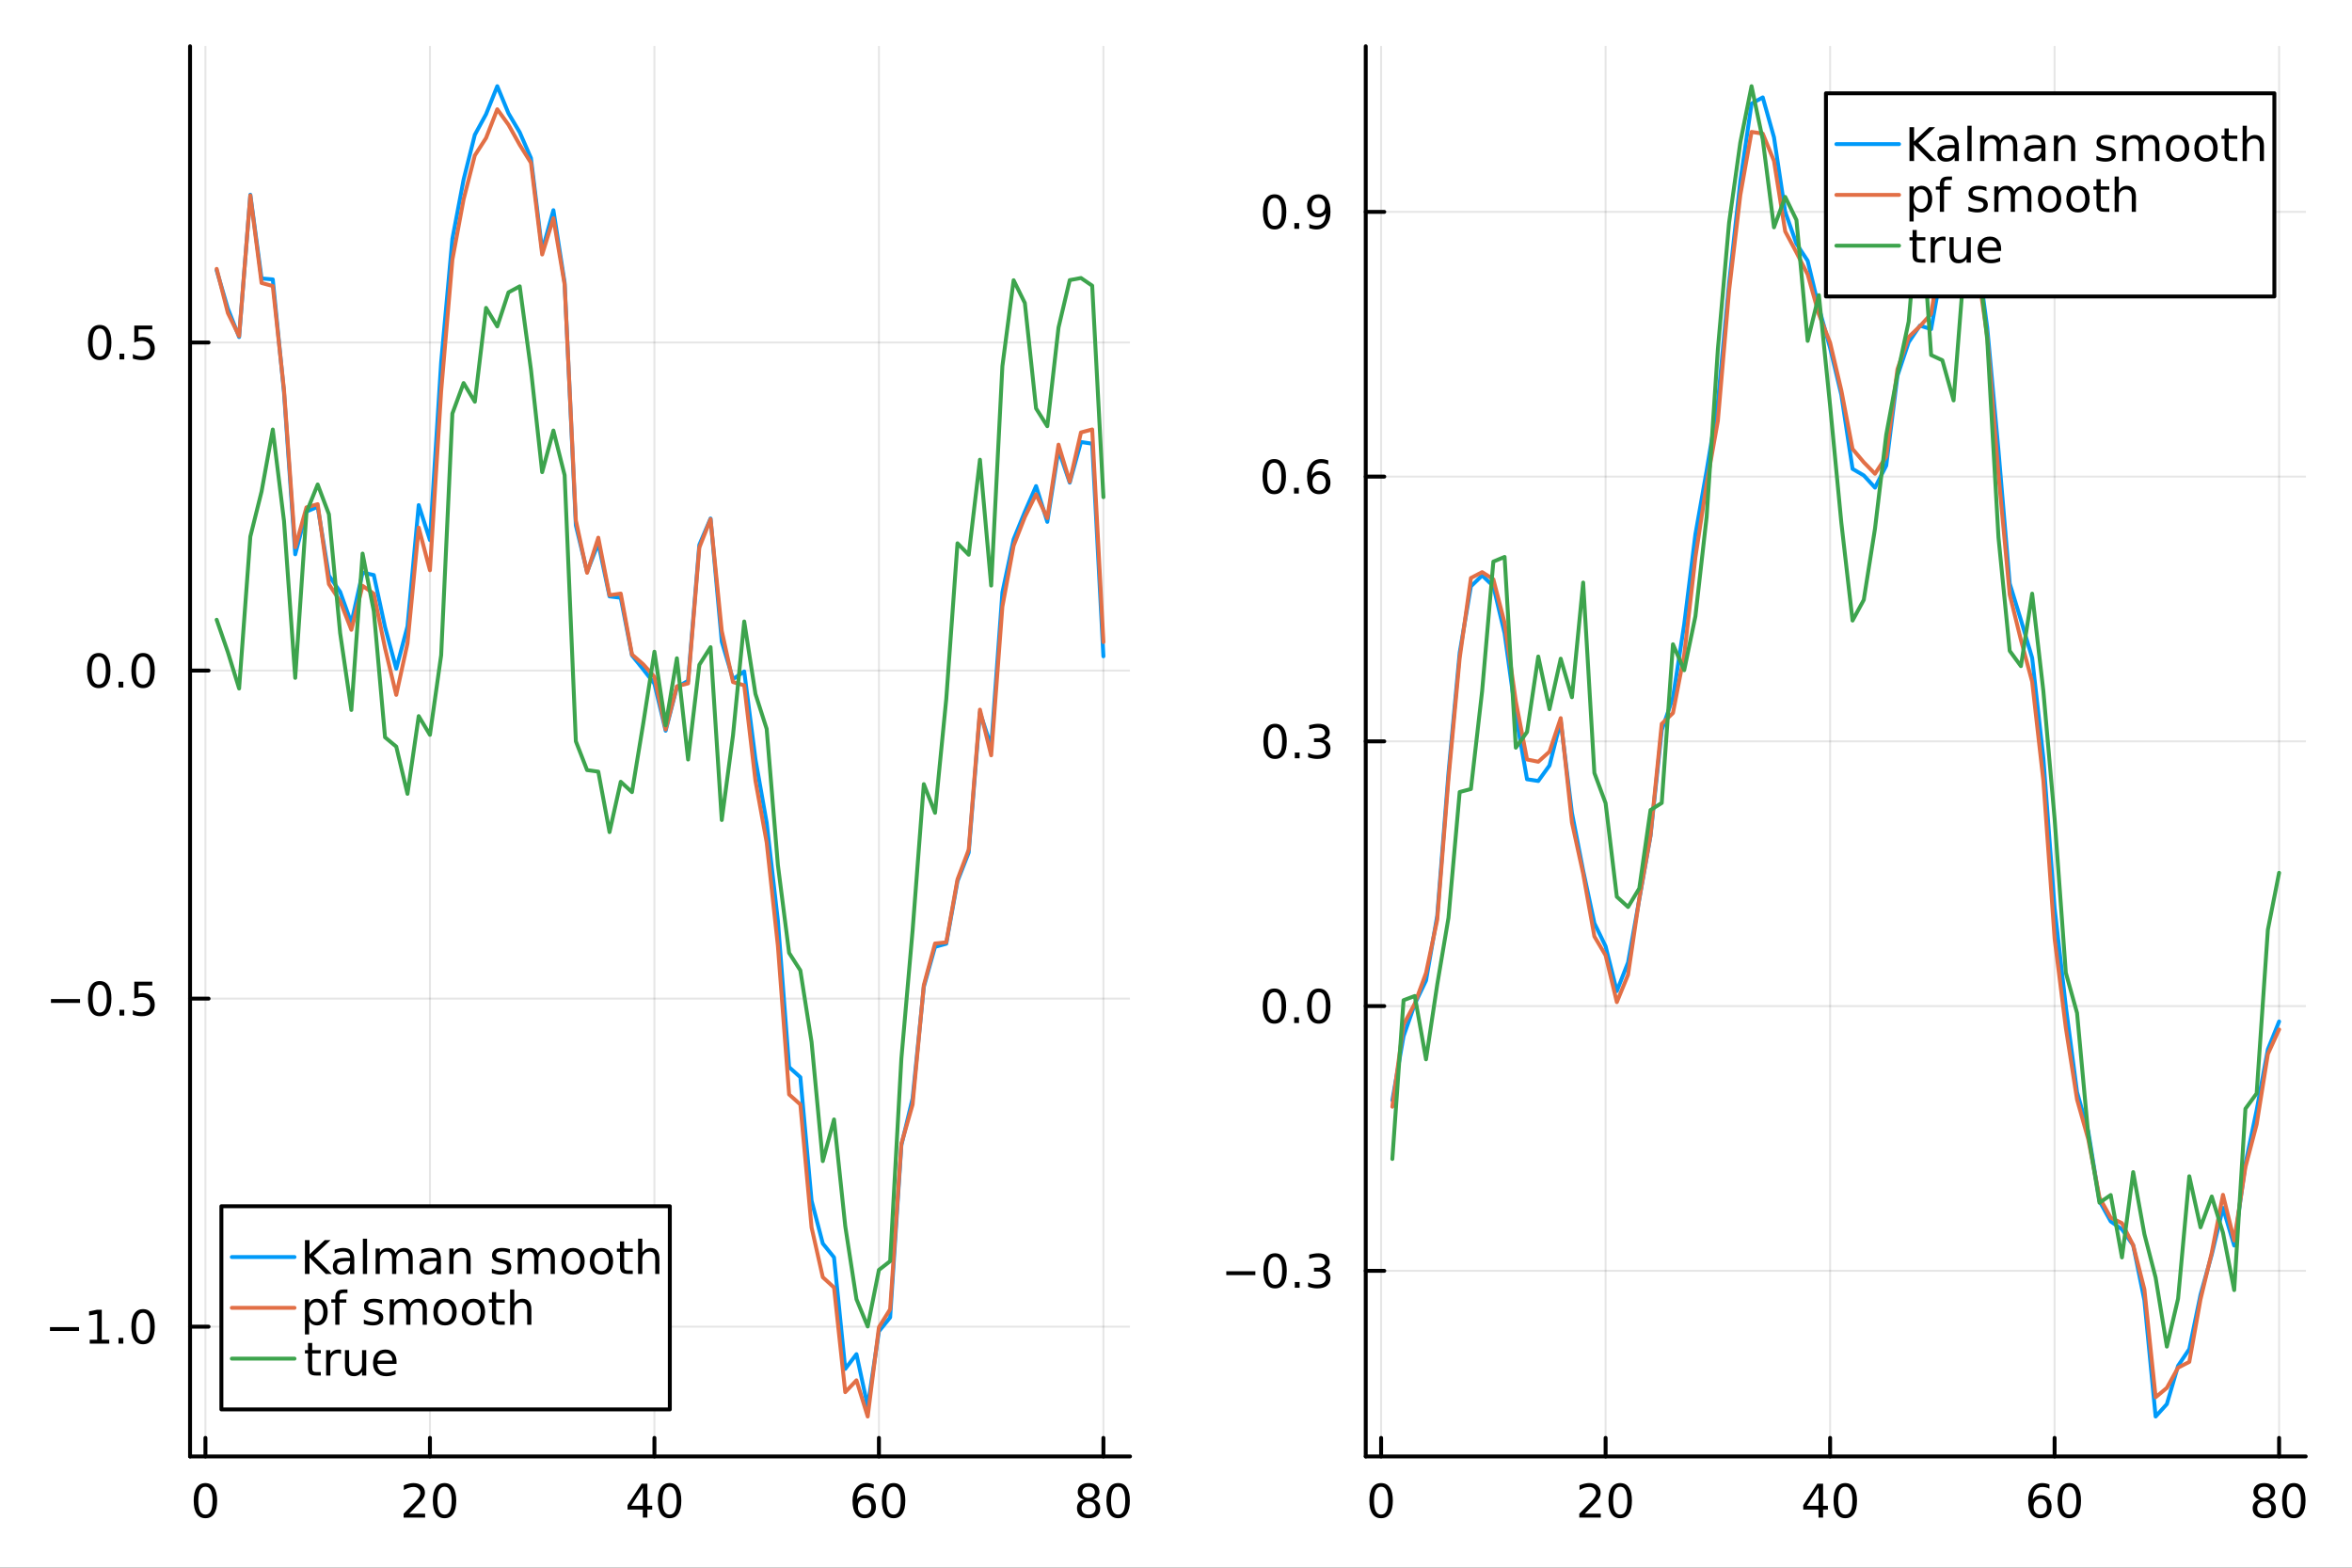 <?xml version="1.0" encoding="utf-8"?>
<svg xmlns="http://www.w3.org/2000/svg" xmlns:xlink="http://www.w3.org/1999/xlink" width="600" height="400" viewBox="0 0 2400 1600">
<rect x="0" y="0" width="2400" height="1600" fill="#333333" stroke="none"/>
<defs>
  <clipPath id="clip240">
    <rect x="0" y="0" width="2400" height="1600"/>
  </clipPath>
</defs>
<path clip-path="url(#clip240)" d="M0 1600 L2400 1600 L2400 0 L0 0  Z" fill="#ffffff" fill-rule="evenodd" fill-opacity="1"/>
<defs>
  <clipPath id="clip241">
    <rect x="480" y="0" width="1681" height="1600"/>
  </clipPath>
</defs>
<path clip-path="url(#clip240)" d="M193.936 1486.45 L1153.08 1486.45 L1153.08 47.244 L193.936 47.244  Z" fill="#ffffff" fill-rule="evenodd" fill-opacity="1"/>
<defs>
  <clipPath id="clip242">
    <rect x="193" y="47" width="960" height="1440"/>
  </clipPath>
</defs>
<polyline clip-path="url(#clip242)" style="stroke:#000000; stroke-linecap:round; stroke-linejoin:round; stroke-width:2; stroke-opacity:0.1; fill:none" points="209.628,1486.45 209.628,47.244 "/>
<polyline clip-path="url(#clip242)" style="stroke:#000000; stroke-linecap:round; stroke-linejoin:round; stroke-width:2; stroke-opacity:0.1; fill:none" points="438.704,1486.45 438.704,47.244 "/>
<polyline clip-path="url(#clip242)" style="stroke:#000000; stroke-linecap:round; stroke-linejoin:round; stroke-width:2; stroke-opacity:0.1; fill:none" points="667.781,1486.45 667.781,47.244 "/>
<polyline clip-path="url(#clip242)" style="stroke:#000000; stroke-linecap:round; stroke-linejoin:round; stroke-width:2; stroke-opacity:0.1; fill:none" points="896.858,1486.45 896.858,47.244 "/>
<polyline clip-path="url(#clip242)" style="stroke:#000000; stroke-linecap:round; stroke-linejoin:round; stroke-width:2; stroke-opacity:0.1; fill:none" points="1125.93,1486.45 1125.93,47.244 "/>
<polyline clip-path="url(#clip242)" style="stroke:#000000; stroke-linecap:round; stroke-linejoin:round; stroke-width:2; stroke-opacity:0.1; fill:none" points="193.936,1354.02 1153.08,1354.02 "/>
<polyline clip-path="url(#clip242)" style="stroke:#000000; stroke-linecap:round; stroke-linejoin:round; stroke-width:2; stroke-opacity:0.1; fill:none" points="193.936,1019.2 1153.08,1019.2 "/>
<polyline clip-path="url(#clip242)" style="stroke:#000000; stroke-linecap:round; stroke-linejoin:round; stroke-width:2; stroke-opacity:0.1; fill:none" points="193.936,684.376 1153.08,684.376 "/>
<polyline clip-path="url(#clip242)" style="stroke:#000000; stroke-linecap:round; stroke-linejoin:round; stroke-width:2; stroke-opacity:0.1; fill:none" points="193.936,349.554 1153.08,349.554 "/>
<polyline clip-path="url(#clip240)" style="stroke:#000000; stroke-linecap:round; stroke-linejoin:round; stroke-width:4; stroke-opacity:1; fill:none" points="193.936,1486.45 1153.08,1486.45 "/>
<polyline clip-path="url(#clip240)" style="stroke:#000000; stroke-linecap:round; stroke-linejoin:round; stroke-width:4; stroke-opacity:1; fill:none" points="209.628,1486.45 209.628,1467.55 "/>
<polyline clip-path="url(#clip240)" style="stroke:#000000; stroke-linecap:round; stroke-linejoin:round; stroke-width:4; stroke-opacity:1; fill:none" points="438.704,1486.45 438.704,1467.55 "/>
<polyline clip-path="url(#clip240)" style="stroke:#000000; stroke-linecap:round; stroke-linejoin:round; stroke-width:4; stroke-opacity:1; fill:none" points="667.781,1486.45 667.781,1467.55 "/>
<polyline clip-path="url(#clip240)" style="stroke:#000000; stroke-linecap:round; stroke-linejoin:round; stroke-width:4; stroke-opacity:1; fill:none" points="896.858,1486.45 896.858,1467.55 "/>
<polyline clip-path="url(#clip240)" style="stroke:#000000; stroke-linecap:round; stroke-linejoin:round; stroke-width:4; stroke-opacity:1; fill:none" points="1125.93,1486.45 1125.93,1467.55 "/>
<path clip-path="url(#clip240)" d="M209.628 1517.37 Q206.017 1517.37 204.188 1520.93 Q202.382 1524.47 202.382 1531.6 Q202.382 1538.71 204.188 1542.27 Q206.017 1545.82 209.628 1545.82 Q213.262 1545.82 215.068 1542.27 Q216.896 1538.71 216.896 1531.6 Q216.896 1524.47 215.068 1520.93 Q213.262 1517.37 209.628 1517.37 M209.628 1513.66 Q215.438 1513.66 218.493 1518.27 Q221.572 1522.85 221.572 1531.6 Q221.572 1540.33 218.493 1544.94 Q215.438 1549.52 209.628 1549.52 Q203.818 1549.52 200.739 1544.94 Q197.683 1540.33 197.683 1531.6 Q197.683 1522.85 200.739 1518.27 Q203.818 1513.66 209.628 1513.66 Z" fill="#000000" fill-rule="nonzero" fill-opacity="1" /><path clip-path="url(#clip240)" d="M417.478 1544.91 L433.797 1544.91 L433.797 1548.85 L411.853 1548.85 L411.853 1544.91 Q414.515 1542.16 419.098 1537.53 Q423.704 1532.88 424.885 1531.53 Q427.13 1529.01 428.01 1527.27 Q428.913 1525.51 428.913 1523.82 Q428.913 1521.07 426.968 1519.33 Q425.047 1517.6 421.945 1517.6 Q419.746 1517.6 417.292 1518.36 Q414.862 1519.13 412.084 1520.68 L412.084 1515.95 Q414.908 1514.82 417.362 1514.24 Q419.816 1513.66 421.853 1513.66 Q427.223 1513.66 430.417 1516.35 Q433.612 1519.03 433.612 1523.52 Q433.612 1525.65 432.802 1527.57 Q432.015 1529.47 429.908 1532.07 Q429.329 1532.74 426.228 1535.95 Q423.126 1539.15 417.478 1544.91 Z" fill="#000000" fill-rule="nonzero" fill-opacity="1" /><path clip-path="url(#clip240)" d="M453.612 1517.37 Q450.001 1517.37 448.172 1520.93 Q446.366 1524.47 446.366 1531.6 Q446.366 1538.71 448.172 1542.27 Q450.001 1545.82 453.612 1545.82 Q457.246 1545.82 459.052 1542.27 Q460.88 1538.71 460.88 1531.6 Q460.88 1524.47 459.052 1520.93 Q457.246 1517.37 453.612 1517.37 M453.612 1513.66 Q459.422 1513.66 462.477 1518.27 Q465.556 1522.85 465.556 1531.6 Q465.556 1540.33 462.477 1544.94 Q459.422 1549.52 453.612 1549.52 Q447.802 1549.52 444.723 1544.94 Q441.667 1540.33 441.667 1531.6 Q441.667 1522.85 444.723 1518.27 Q447.802 1513.66 453.612 1513.66 Z" fill="#000000" fill-rule="nonzero" fill-opacity="1" /><path clip-path="url(#clip240)" d="M655.952 1518.36 L644.147 1536.81 L655.952 1536.81 L655.952 1518.36 M654.726 1514.29 L660.605 1514.29 L660.605 1536.81 L665.536 1536.81 L665.536 1540.7 L660.605 1540.7 L660.605 1548.85 L655.952 1548.85 L655.952 1540.7 L640.351 1540.7 L640.351 1536.19 L654.726 1514.29 Z" fill="#000000" fill-rule="nonzero" fill-opacity="1" /><path clip-path="url(#clip240)" d="M683.267 1517.37 Q679.656 1517.37 677.827 1520.93 Q676.022 1524.47 676.022 1531.6 Q676.022 1538.71 677.827 1542.27 Q679.656 1545.82 683.267 1545.82 Q686.901 1545.82 688.707 1542.27 Q690.536 1538.71 690.536 1531.6 Q690.536 1524.47 688.707 1520.93 Q686.901 1517.37 683.267 1517.37 M683.267 1513.66 Q689.077 1513.66 692.133 1518.27 Q695.211 1522.85 695.211 1531.6 Q695.211 1540.33 692.133 1544.94 Q689.077 1549.52 683.267 1549.52 Q677.457 1549.52 674.378 1544.94 Q671.323 1540.33 671.323 1531.6 Q671.323 1522.85 674.378 1518.27 Q677.457 1513.66 683.267 1513.66 Z" fill="#000000" fill-rule="nonzero" fill-opacity="1" /><path clip-path="url(#clip240)" d="M882.263 1529.7 Q879.115 1529.7 877.263 1531.86 Q875.434 1534.01 875.434 1537.76 Q875.434 1541.49 877.263 1543.66 Q879.115 1545.82 882.263 1545.82 Q885.411 1545.82 887.24 1543.66 Q889.092 1541.49 889.092 1537.76 Q889.092 1534.01 887.24 1531.86 Q885.411 1529.7 882.263 1529.7 M891.545 1515.05 L891.545 1519.31 Q889.786 1518.48 887.98 1518.04 Q886.198 1517.6 884.439 1517.6 Q879.809 1517.6 877.356 1520.72 Q874.925 1523.85 874.578 1530.17 Q875.943 1528.15 878.004 1527.09 Q880.064 1526 882.541 1526 Q887.749 1526 890.758 1529.17 Q893.791 1532.32 893.791 1537.76 Q893.791 1543.08 890.642 1546.3 Q887.494 1549.52 882.263 1549.52 Q876.268 1549.52 873.096 1544.94 Q869.925 1540.33 869.925 1531.6 Q869.925 1523.41 873.814 1518.55 Q877.703 1513.66 884.254 1513.66 Q886.013 1513.66 887.795 1514.01 Q889.601 1514.36 891.545 1515.05 Z" fill="#000000" fill-rule="nonzero" fill-opacity="1" /><path clip-path="url(#clip240)" d="M911.846 1517.37 Q908.235 1517.37 906.406 1520.93 Q904.601 1524.47 904.601 1531.6 Q904.601 1538.71 906.406 1542.27 Q908.235 1545.82 911.846 1545.82 Q915.48 1545.82 917.286 1542.27 Q919.115 1538.71 919.115 1531.6 Q919.115 1524.47 917.286 1520.93 Q915.48 1517.37 911.846 1517.37 M911.846 1513.66 Q917.656 1513.66 920.712 1518.27 Q923.79 1522.85 923.79 1531.6 Q923.79 1540.33 920.712 1544.94 Q917.656 1549.52 911.846 1549.52 Q906.036 1549.52 902.957 1544.94 Q899.902 1540.33 899.902 1531.6 Q899.902 1522.85 902.957 1518.27 Q906.036 1513.66 911.846 1513.66 Z" fill="#000000" fill-rule="nonzero" fill-opacity="1" /><path clip-path="url(#clip240)" d="M1110.81 1532.44 Q1107.47 1532.44 1105.55 1534.22 Q1103.65 1536 1103.65 1539.13 Q1103.65 1542.25 1105.55 1544.03 Q1107.47 1545.82 1110.81 1545.82 Q1114.14 1545.82 1116.06 1544.03 Q1117.98 1542.23 1117.98 1539.13 Q1117.98 1536 1116.06 1534.22 Q1114.16 1532.44 1110.81 1532.44 M1106.13 1530.45 Q1103.12 1529.7 1101.43 1527.64 Q1099.77 1525.58 1099.77 1522.62 Q1099.77 1518.48 1102.71 1516.07 Q1105.67 1513.66 1110.81 1513.66 Q1115.97 1513.66 1118.91 1516.07 Q1121.85 1518.48 1121.85 1522.62 Q1121.85 1525.58 1120.16 1527.64 Q1118.49 1529.7 1115.51 1530.45 Q1118.89 1531.23 1120.76 1533.52 Q1122.66 1535.82 1122.66 1539.13 Q1122.66 1544.15 1119.58 1546.83 Q1116.52 1549.52 1110.81 1549.52 Q1105.09 1549.52 1102.01 1546.83 Q1098.96 1544.15 1098.96 1539.13 Q1098.96 1535.82 1100.85 1533.52 Q1102.75 1531.23 1106.13 1530.45 M1104.42 1523.06 Q1104.42 1525.75 1106.08 1527.25 Q1107.77 1528.76 1110.81 1528.76 Q1113.82 1528.76 1115.51 1527.25 Q1117.22 1525.75 1117.22 1523.06 Q1117.22 1520.38 1115.51 1518.87 Q1113.82 1517.37 1110.81 1517.37 Q1107.77 1517.37 1106.08 1518.87 Q1104.42 1520.38 1104.42 1523.06 Z" fill="#000000" fill-rule="nonzero" fill-opacity="1" /><path clip-path="url(#clip240)" d="M1140.97 1517.37 Q1137.36 1517.37 1135.53 1520.93 Q1133.72 1524.47 1133.72 1531.6 Q1133.72 1538.71 1135.53 1542.27 Q1137.36 1545.82 1140.97 1545.82 Q1144.6 1545.82 1146.41 1542.27 Q1148.24 1538.71 1148.24 1531.6 Q1148.24 1524.47 1146.41 1520.93 Q1144.6 1517.37 1140.97 1517.37 M1140.97 1513.66 Q1146.78 1513.66 1149.83 1518.27 Q1152.91 1522.85 1152.91 1531.6 Q1152.91 1540.33 1149.83 1544.94 Q1146.78 1549.52 1140.97 1549.52 Q1135.16 1549.52 1132.08 1544.94 Q1129.02 1540.33 1129.02 1531.6 Q1129.02 1522.85 1132.08 1518.27 Q1135.16 1513.66 1140.97 1513.66 Z" fill="#000000" fill-rule="nonzero" fill-opacity="1" /><polyline clip-path="url(#clip240)" style="stroke:#000000; stroke-linecap:round; stroke-linejoin:round; stroke-width:4; stroke-opacity:1; fill:none" points="193.936,1486.45 193.936,47.244 "/>
<polyline clip-path="url(#clip240)" style="stroke:#000000; stroke-linecap:round; stroke-linejoin:round; stroke-width:4; stroke-opacity:1; fill:none" points="193.936,1354.02 212.834,1354.02 "/>
<polyline clip-path="url(#clip240)" style="stroke:#000000; stroke-linecap:round; stroke-linejoin:round; stroke-width:4; stroke-opacity:1; fill:none" points="193.936,1019.2 212.834,1019.2 "/>
<polyline clip-path="url(#clip240)" style="stroke:#000000; stroke-linecap:round; stroke-linejoin:round; stroke-width:4; stroke-opacity:1; fill:none" points="193.936,684.376 212.834,684.376 "/>
<polyline clip-path="url(#clip240)" style="stroke:#000000; stroke-linecap:round; stroke-linejoin:round; stroke-width:4; stroke-opacity:1; fill:none" points="193.936,349.554 212.834,349.554 "/>
<path clip-path="url(#clip240)" d="M50.992 1354.47 L80.668 1354.47 L80.668 1358.41 L50.992 1358.41 L50.992 1354.47 Z" fill="#000000" fill-rule="nonzero" fill-opacity="1" /><path clip-path="url(#clip240)" d="M91.571 1367.37 L99.21 1367.37 L99.21 1341 L90.899 1342.67 L90.899 1338.41 L99.163 1336.74 L103.839 1336.74 L103.839 1367.37 L111.478 1367.37 L111.478 1371.3 L91.571 1371.3 L91.571 1367.37 Z" fill="#000000" fill-rule="nonzero" fill-opacity="1" /><path clip-path="url(#clip240)" d="M120.922 1365.42 L125.807 1365.42 L125.807 1371.3 L120.922 1371.3 L120.922 1365.42 Z" fill="#000000" fill-rule="nonzero" fill-opacity="1" /><path clip-path="url(#clip240)" d="M145.992 1339.82 Q142.381 1339.82 140.552 1343.38 Q138.746 1346.93 138.746 1354.06 Q138.746 1361.16 140.552 1364.73 Q142.381 1368.27 145.992 1368.27 Q149.626 1368.27 151.431 1364.73 Q153.26 1361.16 153.26 1354.06 Q153.26 1346.93 151.431 1343.38 Q149.626 1339.82 145.992 1339.82 M145.992 1336.12 Q151.802 1336.12 154.857 1340.72 Q157.936 1345.31 157.936 1354.06 Q157.936 1362.78 154.857 1367.39 Q151.802 1371.97 145.992 1371.97 Q140.181 1371.97 137.103 1367.39 Q134.047 1362.78 134.047 1354.06 Q134.047 1345.31 137.103 1340.72 Q140.181 1336.12 145.992 1336.12 Z" fill="#000000" fill-rule="nonzero" fill-opacity="1" /><path clip-path="url(#clip240)" d="M51.987 1019.65 L81.663 1019.65 L81.663 1023.58 L51.987 1023.58 L51.987 1019.65 Z" fill="#000000" fill-rule="nonzero" fill-opacity="1" /><path clip-path="url(#clip240)" d="M101.756 1005 Q98.145 1005 96.316 1008.56 Q94.51 1012.1 94.51 1019.23 Q94.51 1026.34 96.316 1029.9 Q98.145 1033.45 101.756 1033.45 Q105.39 1033.45 107.196 1029.9 Q109.024 1026.34 109.024 1019.23 Q109.024 1012.1 107.196 1008.56 Q105.39 1005 101.756 1005 M101.756 1001.29 Q107.566 1001.29 110.621 1005.9 Q113.7 1010.48 113.7 1019.23 Q113.7 1027.96 110.621 1032.57 Q107.566 1037.15 101.756 1037.15 Q95.946 1037.15 92.867 1032.57 Q89.811 1027.96 89.811 1019.23 Q89.811 1010.48 92.867 1005.9 Q95.946 1001.29 101.756 1001.29 Z" fill="#000000" fill-rule="nonzero" fill-opacity="1" /><path clip-path="url(#clip240)" d="M121.918 1030.6 L126.802 1030.6 L126.802 1036.48 L121.918 1036.48 L121.918 1030.6 Z" fill="#000000" fill-rule="nonzero" fill-opacity="1" /><path clip-path="url(#clip240)" d="M137.033 1001.92 L155.39 1001.92 L155.39 1005.85 L141.316 1005.85 L141.316 1014.33 Q142.334 1013.98 143.353 1013.82 Q144.371 1013.63 145.39 1013.63 Q151.177 1013.63 154.556 1016.8 Q157.936 1019.97 157.936 1025.39 Q157.936 1030.97 154.464 1034.07 Q150.992 1037.15 144.672 1037.15 Q142.496 1037.15 140.228 1036.78 Q137.982 1036.41 135.575 1035.67 L135.575 1030.97 Q137.658 1032.1 139.881 1032.66 Q142.103 1033.21 144.58 1033.21 Q148.584 1033.21 150.922 1031.11 Q153.26 1029 153.26 1025.39 Q153.26 1021.78 150.922 1019.67 Q148.584 1017.57 144.58 1017.57 Q142.705 1017.57 140.83 1017.98 Q138.978 1018.4 137.033 1019.28 L137.033 1001.92 Z" fill="#000000" fill-rule="nonzero" fill-opacity="1" /><path clip-path="url(#clip240)" d="M100.76 670.175 Q97.149 670.175 95.321 673.74 Q93.515 677.281 93.515 684.411 Q93.515 691.517 95.321 695.082 Q97.149 698.624 100.76 698.624 Q104.395 698.624 106.2 695.082 Q108.029 691.517 108.029 684.411 Q108.029 677.281 106.2 673.74 Q104.395 670.175 100.76 670.175 M100.76 666.471 Q106.571 666.471 109.626 671.078 Q112.705 675.661 112.705 684.411 Q112.705 693.138 109.626 697.744 Q106.571 702.327 100.76 702.327 Q94.95 702.327 91.871 697.744 Q88.816 693.138 88.816 684.411 Q88.816 675.661 91.871 671.078 Q94.95 666.471 100.76 666.471 Z" fill="#000000" fill-rule="nonzero" fill-opacity="1" /><path clip-path="url(#clip240)" d="M120.922 695.777 L125.807 695.777 L125.807 701.656 L120.922 701.656 L120.922 695.777 Z" fill="#000000" fill-rule="nonzero" fill-opacity="1" /><path clip-path="url(#clip240)" d="M145.992 670.175 Q142.381 670.175 140.552 673.74 Q138.746 677.281 138.746 684.411 Q138.746 691.517 140.552 695.082 Q142.381 698.624 145.992 698.624 Q149.626 698.624 151.431 695.082 Q153.26 691.517 153.26 684.411 Q153.26 677.281 151.431 673.74 Q149.626 670.175 145.992 670.175 M145.992 666.471 Q151.802 666.471 154.857 671.078 Q157.936 675.661 157.936 684.411 Q157.936 693.138 154.857 697.744 Q151.802 702.327 145.992 702.327 Q140.181 702.327 137.103 697.744 Q134.047 693.138 134.047 684.411 Q134.047 675.661 137.103 671.078 Q140.181 666.471 145.992 666.471 Z" fill="#000000" fill-rule="nonzero" fill-opacity="1" /><path clip-path="url(#clip240)" d="M101.756 335.353 Q98.145 335.353 96.316 338.917 Q94.51 342.459 94.51 349.589 Q94.51 356.695 96.316 360.26 Q98.145 363.802 101.756 363.802 Q105.39 363.802 107.196 360.26 Q109.024 356.695 109.024 349.589 Q109.024 342.459 107.196 338.917 Q105.39 335.353 101.756 335.353 M101.756 331.649 Q107.566 331.649 110.621 336.255 Q113.7 340.839 113.7 349.589 Q113.7 358.315 110.621 362.922 Q107.566 367.505 101.756 367.505 Q95.946 367.505 92.867 362.922 Q89.811 358.315 89.811 349.589 Q89.811 340.839 92.867 336.255 Q95.946 331.649 101.756 331.649 Z" fill="#000000" fill-rule="nonzero" fill-opacity="1" /><path clip-path="url(#clip240)" d="M121.918 360.954 L126.802 360.954 L126.802 366.834 L121.918 366.834 L121.918 360.954 Z" fill="#000000" fill-rule="nonzero" fill-opacity="1" /><path clip-path="url(#clip240)" d="M137.033 332.274 L155.39 332.274 L155.39 336.209 L141.316 336.209 L141.316 344.681 Q142.334 344.334 143.353 344.172 Q144.371 343.987 145.39 343.987 Q151.177 343.987 154.556 347.158 Q157.936 350.329 157.936 355.746 Q157.936 361.325 154.464 364.427 Q150.992 367.505 144.672 367.505 Q142.496 367.505 140.228 367.135 Q137.982 366.765 135.575 366.024 L135.575 361.325 Q137.658 362.459 139.881 363.015 Q142.103 363.57 144.58 363.57 Q148.584 363.57 150.922 361.464 Q153.26 359.357 153.26 355.746 Q153.26 352.135 150.922 350.028 Q148.584 347.922 144.58 347.922 Q142.705 347.922 140.83 348.339 Q138.978 348.755 137.033 349.635 L137.033 332.274 Z" fill="#000000" fill-rule="nonzero" fill-opacity="1" /><polyline clip-path="url(#clip242)" style="stroke:#009af9; stroke-linecap:round; stroke-linejoin:round; stroke-width:4; stroke-opacity:1; fill:none" points="221.082,275.941 232.535,314.93 243.989,344.016 255.443,198.735 266.897,284.179 278.351,285.177 289.805,400.636 301.258,565.72 312.712,522.121 324.166,517.231 335.62,587.454 347.074,603.972 358.528,635.931 369.981,584.312 381.435,586.905 392.889,639.964 404.343,682.447 415.797,639.268 427.251,515.493 438.704,551.212 450.158,369.682 461.612,243.696 473.066,183.242 484.52,137.587 495.974,116.546 507.427,87.976 518.881,115.709 530.335,135.08 541.789,161.352 553.243,255.827 564.697,214.522 576.15,288.487 587.604,536.222 599.058,583.692 610.512,554.451 621.966,608.69 633.42,610.098 644.873,668.877 656.327,683.113 667.781,697.833 679.235,745.793 690.689,701.385 702.143,694.808 713.596,556.074 725.05,529.181 736.504,654.896 747.958,693.158 759.412,685.298 770.866,774.881 782.319,839.61 793.773,939.835 805.227,1089.17 816.681,1099.43 828.135,1225.37 839.589,1269.16 851.042,1283.29 862.496,1397.13 873.95,1382.09 885.404,1435.41 896.858,1358.77 908.312,1344.59 919.765,1168.83 931.219,1121.06 942.673,1007.15 954.127,966.362 965.581,963.16 977.035,899.4 988.488,870.088 999.942,727.072 1011.4,761.685 1022.85,604.609 1034.3,550.453 1045.76,522.327 1057.21,496.094 1068.67,532.607 1080.12,459.318 1091.57,492.592 1103.03,451.118 1114.48,452.831 1125.93,669.813 "/>
<polyline clip-path="url(#clip242)" style="stroke:#e26f46; stroke-linecap:round; stroke-linejoin:round; stroke-width:4; stroke-opacity:1; fill:none" points="221.082,274.42 232.535,319.46 243.989,343.002 255.443,199.475 266.897,288.805 278.351,291.914 289.805,398.037 301.258,558.524 312.712,517.83 324.166,514.562 335.62,596.182 347.074,613.553 358.528,642.812 369.981,597.901 381.435,605.932 392.889,661.458 404.343,709.209 415.797,656.669 427.251,538.49 438.704,582.03 450.158,399.233 461.612,265.121 473.066,203.41 484.52,158.605 495.974,140.862 507.427,111.528 518.881,127.359 530.335,147.855 541.789,166.146 553.243,259.747 564.697,222.665 576.15,290.398 587.604,531.013 599.058,584.603 610.512,548.765 621.966,607.487 633.42,605.823 644.873,667.979 656.327,677.958 667.781,690.799 679.235,744.49 690.689,700.449 702.143,697.462 713.596,558.876 725.05,529.828 736.504,643.949 747.958,696.158 759.412,699.456 770.866,796.855 782.319,859.749 793.773,965.492 805.227,1117 816.681,1127.26 828.135,1252.73 839.589,1303.56 851.042,1314.03 862.496,1420.84 873.95,1408.77 885.404,1445.72 896.858,1354.58 908.312,1336.22 919.765,1167.36 931.219,1127.34 942.673,1005.5 954.127,962.938 965.581,961.747 977.035,897.508 988.488,867.199 999.942,724.264 1011.4,770.896 1022.85,619.145 1034.3,556.974 1045.76,527.65 1057.21,504.447 1068.67,528.777 1080.12,453.82 1091.57,491.623 1103.03,441.363 1114.48,438.288 1125.93,655.286 "/>
<polyline clip-path="url(#clip242)" style="stroke:#3da44d; stroke-linecap:round; stroke-linejoin:round; stroke-width:4; stroke-opacity:1; fill:none" points="221.082,632.532 232.535,665.638 243.989,702.695 255.443,547.668 266.897,501.671 278.351,438.359 289.805,531.766 301.258,691.827 312.712,522.891 324.166,494.462 335.62,524.828 347.074,646.093 358.528,724.608 369.981,564.989 381.435,623.795 392.889,752.473 404.343,762.012 415.797,810.196 427.251,730.885 438.704,749.984 450.158,668.705 461.612,422.072 473.066,390.954 484.52,410.008 495.974,314.232 507.427,333.138 518.881,298.384 530.335,292.23 541.789,377.206 553.243,481.891 564.697,439.41 576.15,484.997 587.604,756.545 599.058,785.962 610.512,787.561 621.966,849.264 633.42,797.898 644.873,808.446 656.327,738.617 667.781,665.149 679.235,740.286 690.689,671.838 702.143,775.194 713.596,678.543 725.05,660.503 736.504,836.932 747.958,750.49 759.412,634.298 770.866,708.257 782.319,743.941 793.773,882.842 805.227,972.558 816.681,990.42 828.135,1063.6 839.589,1185.05 851.042,1142.52 862.496,1251.34 873.95,1326.01 885.404,1353.83 896.858,1296.11 908.312,1287.16 919.765,1080.49 931.219,949.737 942.673,800.315 954.127,829.564 965.581,713.329 977.035,554.499 988.488,566.171 999.942,469.177 1011.4,597.644 1022.85,373.719 1034.3,285.997 1045.76,309.259 1057.21,416.816 1068.67,435.001 1080.12,334.303 1091.57,285.889 1103.03,283.733 1114.48,291.583 1125.93,507.401 "/>
<path clip-path="url(#clip240)" d="M225.907 1438.47 L683.487 1438.47 L683.487 1231.11 L225.907 1231.11  Z" fill="#ffffff" fill-rule="evenodd" fill-opacity="1"/>
<polyline clip-path="url(#clip240)" style="stroke:#000000; stroke-linecap:round; stroke-linejoin:round; stroke-width:4; stroke-opacity:1; fill:none" points="225.907,1438.47 683.487,1438.47 683.487,1231.11 225.907,1231.11 225.907,1438.47 "/>
<polyline clip-path="url(#clip240)" style="stroke:#009af9; stroke-linecap:round; stroke-linejoin:round; stroke-width:4; stroke-opacity:1; fill:none" points="236.565,1282.95 300.508,1282.95 "/>
<path clip-path="url(#clip240)" d="M311.165 1265.67 L315.841 1265.67 L315.841 1280.28 L331.35 1265.67 L337.368 1265.67 L320.216 1281.79 L338.595 1300.23 L332.438 1300.23 L315.841 1283.59 L315.841 1300.23 L311.165 1300.23 L311.165 1265.67 Z" fill="#000000" fill-rule="nonzero" fill-opacity="1" /><path clip-path="url(#clip240)" d="M353.016 1287.2 Q347.854 1287.2 345.864 1288.38 Q343.873 1289.56 343.873 1292.41 Q343.873 1294.68 345.354 1296.02 Q346.859 1297.34 349.428 1297.34 Q352.97 1297.34 355.1 1294.84 Q357.252 1292.32 357.252 1288.15 L357.252 1287.2 L353.016 1287.2 M361.512 1285.44 L361.512 1300.23 L357.252 1300.23 L357.252 1296.3 Q355.794 1298.66 353.618 1299.79 Q351.442 1300.91 348.294 1300.91 Q344.313 1300.91 341.952 1298.68 Q339.614 1296.44 339.614 1292.69 Q339.614 1288.31 342.53 1286.09 Q345.47 1283.87 351.28 1283.87 L357.252 1283.87 L357.252 1283.45 Q357.252 1280.51 355.308 1278.92 Q353.387 1277.29 349.891 1277.29 Q347.669 1277.29 345.563 1277.83 Q343.456 1278.36 341.512 1279.42 L341.512 1275.49 Q343.85 1274.59 346.049 1274.15 Q348.248 1273.68 350.331 1273.68 Q355.956 1273.68 358.734 1276.6 Q361.512 1279.52 361.512 1285.44 Z" fill="#000000" fill-rule="nonzero" fill-opacity="1" /><path clip-path="url(#clip240)" d="M370.285 1264.22 L374.544 1264.22 L374.544 1300.23 L370.285 1300.23 L370.285 1264.22 Z" fill="#000000" fill-rule="nonzero" fill-opacity="1" /><path clip-path="url(#clip240)" d="M403.641 1279.29 Q405.238 1276.42 407.46 1275.05 Q409.683 1273.68 412.692 1273.68 Q416.743 1273.68 418.942 1276.53 Q421.141 1279.35 421.141 1284.59 L421.141 1300.23 L416.859 1300.23 L416.859 1284.73 Q416.859 1281 415.539 1279.19 Q414.22 1277.39 411.511 1277.39 Q408.201 1277.39 406.28 1279.59 Q404.359 1281.79 404.359 1285.58 L404.359 1300.23 L400.076 1300.23 L400.076 1284.73 Q400.076 1280.98 398.757 1279.19 Q397.437 1277.39 394.683 1277.39 Q391.419 1277.39 389.498 1279.61 Q387.576 1281.81 387.576 1285.58 L387.576 1300.23 L383.294 1300.23 L383.294 1274.31 L387.576 1274.31 L387.576 1278.34 Q389.035 1275.95 391.072 1274.82 Q393.109 1273.68 395.91 1273.68 Q398.734 1273.68 400.701 1275.12 Q402.692 1276.55 403.641 1279.29 Z" fill="#000000" fill-rule="nonzero" fill-opacity="1" /><path clip-path="url(#clip240)" d="M441.419 1287.2 Q436.257 1287.2 434.266 1288.38 Q432.275 1289.56 432.275 1292.41 Q432.275 1294.68 433.757 1296.02 Q435.261 1297.34 437.831 1297.34 Q441.372 1297.34 443.502 1294.84 Q445.655 1292.32 445.655 1288.15 L445.655 1287.2 L441.419 1287.2 M449.914 1285.44 L449.914 1300.23 L445.655 1300.23 L445.655 1296.3 Q444.196 1298.66 442.02 1299.79 Q439.845 1300.91 436.696 1300.91 Q432.715 1300.91 430.354 1298.68 Q428.016 1296.44 428.016 1292.69 Q428.016 1288.31 430.933 1286.09 Q433.872 1283.87 439.683 1283.87 L445.655 1283.87 L445.655 1283.45 Q445.655 1280.51 443.71 1278.92 Q441.789 1277.29 438.294 1277.29 Q436.071 1277.29 433.965 1277.83 Q431.859 1278.36 429.914 1279.42 L429.914 1275.49 Q432.252 1274.59 434.451 1274.15 Q436.65 1273.68 438.733 1273.68 Q444.358 1273.68 447.136 1276.6 Q449.914 1279.52 449.914 1285.44 Z" fill="#000000" fill-rule="nonzero" fill-opacity="1" /><path clip-path="url(#clip240)" d="M480.238 1284.59 L480.238 1300.23 L475.979 1300.23 L475.979 1284.73 Q475.979 1281.04 474.543 1279.22 Q473.108 1277.39 470.238 1277.39 Q466.789 1277.39 464.798 1279.59 Q462.807 1281.79 462.807 1285.58 L462.807 1300.23 L458.525 1300.23 L458.525 1274.31 L462.807 1274.31 L462.807 1278.34 Q464.335 1276 466.395 1274.84 Q468.479 1273.68 471.187 1273.68 Q475.655 1273.68 477.946 1276.46 Q480.238 1279.22 480.238 1284.59 Z" fill="#000000" fill-rule="nonzero" fill-opacity="1" /><path clip-path="url(#clip240)" d="M520.33 1275.07 L520.33 1279.1 Q518.525 1278.17 516.58 1277.71 Q514.636 1277.25 512.553 1277.25 Q509.381 1277.25 507.784 1278.22 Q506.21 1279.19 506.21 1281.14 Q506.21 1282.62 507.344 1283.48 Q508.478 1284.31 511.904 1285.07 L513.363 1285.4 Q517.9 1286.37 519.798 1288.15 Q521.719 1289.91 521.719 1293.08 Q521.719 1296.69 518.849 1298.8 Q516.002 1300.91 511.002 1300.91 Q508.918 1300.91 506.65 1300.49 Q504.404 1300.1 501.904 1299.29 L501.904 1294.89 Q504.266 1296.11 506.557 1296.74 Q508.849 1297.34 511.094 1297.34 Q514.103 1297.34 515.724 1296.32 Q517.344 1295.28 517.344 1293.41 Q517.344 1291.67 516.164 1290.74 Q515.006 1289.82 511.048 1288.96 L509.566 1288.61 Q505.608 1287.78 503.849 1286.07 Q502.09 1284.33 502.09 1281.32 Q502.09 1277.67 504.682 1275.67 Q507.275 1273.68 512.043 1273.68 Q514.404 1273.68 516.488 1274.03 Q518.571 1274.38 520.33 1275.07 Z" fill="#000000" fill-rule="nonzero" fill-opacity="1" /><path clip-path="url(#clip240)" d="M548.687 1279.29 Q550.284 1276.42 552.506 1275.05 Q554.728 1273.68 557.737 1273.68 Q561.788 1273.68 563.987 1276.53 Q566.186 1279.35 566.186 1284.59 L566.186 1300.23 L561.904 1300.23 L561.904 1284.73 Q561.904 1281 560.585 1279.19 Q559.265 1277.39 556.557 1277.39 Q553.247 1277.39 551.325 1279.59 Q549.404 1281.79 549.404 1285.58 L549.404 1300.23 L545.122 1300.23 L545.122 1284.73 Q545.122 1280.98 543.802 1279.19 Q542.483 1277.39 539.728 1277.39 Q536.464 1277.39 534.543 1279.61 Q532.622 1281.81 532.622 1285.58 L532.622 1300.23 L528.339 1300.23 L528.339 1274.31 L532.622 1274.31 L532.622 1278.34 Q534.08 1275.95 536.117 1274.82 Q538.154 1273.68 540.955 1273.68 Q543.779 1273.68 545.747 1275.12 Q547.738 1276.55 548.687 1279.29 Z" fill="#000000" fill-rule="nonzero" fill-opacity="1" /><path clip-path="url(#clip240)" d="M584.728 1277.29 Q581.302 1277.29 579.311 1279.98 Q577.321 1282.64 577.321 1287.29 Q577.321 1291.95 579.288 1294.63 Q581.279 1297.29 584.728 1297.29 Q588.131 1297.29 590.122 1294.61 Q592.112 1291.92 592.112 1287.29 Q592.112 1282.69 590.122 1280 Q588.131 1277.29 584.728 1277.29 M584.728 1273.68 Q590.284 1273.68 593.455 1277.29 Q596.626 1280.91 596.626 1287.29 Q596.626 1293.66 593.455 1297.29 Q590.284 1300.91 584.728 1300.91 Q579.149 1300.91 575.978 1297.29 Q572.83 1293.66 572.83 1287.29 Q572.83 1280.91 575.978 1277.29 Q579.149 1273.68 584.728 1273.68 Z" fill="#000000" fill-rule="nonzero" fill-opacity="1" /><path clip-path="url(#clip240)" d="M613.733 1277.29 Q610.307 1277.29 608.316 1279.98 Q606.325 1282.64 606.325 1287.29 Q606.325 1291.95 608.293 1294.63 Q610.283 1297.29 613.733 1297.29 Q617.135 1297.29 619.126 1294.61 Q621.117 1291.92 621.117 1287.29 Q621.117 1282.69 619.126 1280 Q617.135 1277.29 613.733 1277.29 M613.733 1273.68 Q619.288 1273.68 622.459 1277.29 Q625.631 1280.91 625.631 1287.29 Q625.631 1293.66 622.459 1297.29 Q619.288 1300.91 613.733 1300.91 Q608.154 1300.91 604.983 1297.29 Q601.834 1293.66 601.834 1287.29 Q601.834 1280.91 604.983 1277.29 Q608.154 1273.68 613.733 1273.68 Z" fill="#000000" fill-rule="nonzero" fill-opacity="1" /><path clip-path="url(#clip240)" d="M636.904 1266.95 L636.904 1274.31 L645.677 1274.31 L645.677 1277.62 L636.904 1277.62 L636.904 1291.69 Q636.904 1294.86 637.76 1295.77 Q638.64 1296.67 641.302 1296.67 L645.677 1296.67 L645.677 1300.23 L641.302 1300.23 Q636.371 1300.23 634.496 1298.41 Q632.621 1296.55 632.621 1291.69 L632.621 1277.62 L629.496 1277.62 L629.496 1274.31 L632.621 1274.31 L632.621 1266.95 L636.904 1266.95 Z" fill="#000000" fill-rule="nonzero" fill-opacity="1" /><path clip-path="url(#clip240)" d="M672.829 1284.59 L672.829 1300.23 L668.57 1300.23 L668.57 1284.73 Q668.57 1281.04 667.135 1279.22 Q665.7 1277.39 662.829 1277.39 Q659.38 1277.39 657.39 1279.59 Q655.399 1281.79 655.399 1285.58 L655.399 1300.23 L651.117 1300.23 L651.117 1264.22 L655.399 1264.22 L655.399 1278.34 Q656.927 1276 658.987 1274.84 Q661.07 1273.68 663.779 1273.68 Q668.246 1273.68 670.538 1276.46 Q672.829 1279.22 672.829 1284.59 Z" fill="#000000" fill-rule="nonzero" fill-opacity="1" /><polyline clip-path="url(#clip240)" style="stroke:#e26f46; stroke-linecap:round; stroke-linejoin:round; stroke-width:4; stroke-opacity:1; fill:none" points="236.565,1334.79 300.508,1334.79 "/>
<path clip-path="url(#clip240)" d="M315.447 1348.19 L315.447 1361.94 L311.165 1361.94 L311.165 1326.15 L315.447 1326.15 L315.447 1330.08 Q316.79 1327.77 318.827 1326.66 Q320.887 1325.52 323.734 1325.52 Q328.456 1325.52 331.396 1329.27 Q334.359 1333.02 334.359 1339.13 Q334.359 1345.25 331.396 1349 Q328.456 1352.75 323.734 1352.75 Q320.887 1352.75 318.827 1351.63 Q316.79 1350.5 315.447 1348.19 M329.938 1339.13 Q329.938 1334.44 327.993 1331.77 Q326.072 1329.09 322.692 1329.09 Q319.313 1329.09 317.368 1331.77 Q315.447 1334.44 315.447 1339.13 Q315.447 1343.83 317.368 1346.52 Q319.313 1349.18 322.692 1349.18 Q326.072 1349.18 327.993 1346.52 Q329.938 1343.83 329.938 1339.13 Z" fill="#000000" fill-rule="nonzero" fill-opacity="1" /><path clip-path="url(#clip240)" d="M354.544 1316.06 L354.544 1319.6 L350.47 1319.6 Q348.178 1319.6 347.276 1320.52 Q346.396 1321.45 346.396 1323.86 L346.396 1326.15 L353.41 1326.15 L353.41 1329.46 L346.396 1329.46 L346.396 1352.07 L342.114 1352.07 L342.114 1329.46 L338.04 1329.46 L338.04 1326.15 L342.114 1326.15 L342.114 1324.34 Q342.114 1320.01 344.127 1318.05 Q346.141 1316.06 350.516 1316.06 L354.544 1316.06 Z" fill="#000000" fill-rule="nonzero" fill-opacity="1" /><path clip-path="url(#clip240)" d="M389.706 1326.91 L389.706 1330.94 Q387.9 1330.01 385.956 1329.55 Q384.012 1329.09 381.928 1329.09 Q378.757 1329.09 377.16 1330.06 Q375.586 1331.03 375.586 1332.98 Q375.586 1334.46 376.72 1335.32 Q377.854 1336.15 381.28 1336.91 L382.738 1337.24 Q387.275 1338.21 389.174 1339.99 Q391.095 1341.75 391.095 1344.92 Q391.095 1348.53 388.224 1350.64 Q385.377 1352.75 380.377 1352.75 Q378.294 1352.75 376.025 1352.33 Q373.78 1351.94 371.28 1351.13 L371.28 1346.73 Q373.641 1347.95 375.933 1348.58 Q378.225 1349.18 380.47 1349.18 Q383.479 1349.18 385.099 1348.16 Q386.72 1347.12 386.72 1345.25 Q386.72 1343.51 385.539 1342.58 Q384.382 1341.66 380.424 1340.8 L378.942 1340.45 Q374.984 1339.62 373.225 1337.91 Q371.465 1336.17 371.465 1333.16 Q371.465 1329.51 374.058 1327.51 Q376.65 1325.52 381.419 1325.52 Q383.78 1325.52 385.863 1325.87 Q387.947 1326.22 389.706 1326.91 Z" fill="#000000" fill-rule="nonzero" fill-opacity="1" /><path clip-path="url(#clip240)" d="M418.062 1331.13 Q419.659 1328.26 421.882 1326.89 Q424.104 1325.52 427.113 1325.52 Q431.164 1325.52 433.363 1328.37 Q435.562 1331.19 435.562 1336.43 L435.562 1352.07 L431.28 1352.07 L431.28 1336.57 Q431.28 1332.84 429.96 1331.03 Q428.641 1329.23 425.933 1329.23 Q422.622 1329.23 420.701 1331.43 Q418.78 1333.63 418.78 1337.42 L418.78 1352.07 L414.497 1352.07 L414.497 1336.57 Q414.497 1332.82 413.178 1331.03 Q411.859 1329.23 409.104 1329.23 Q405.84 1329.23 403.919 1331.45 Q401.998 1333.65 401.998 1337.42 L401.998 1352.07 L397.715 1352.07 L397.715 1326.15 L401.998 1326.15 L401.998 1330.18 Q403.456 1327.79 405.493 1326.66 Q407.53 1325.52 410.331 1325.52 Q413.155 1325.52 415.122 1326.96 Q417.113 1328.39 418.062 1331.13 Z" fill="#000000" fill-rule="nonzero" fill-opacity="1" /><path clip-path="url(#clip240)" d="M454.104 1329.13 Q450.678 1329.13 448.687 1331.82 Q446.696 1334.48 446.696 1339.13 Q446.696 1343.79 448.664 1346.47 Q450.655 1349.13 454.104 1349.13 Q457.507 1349.13 459.497 1346.45 Q461.488 1343.76 461.488 1339.13 Q461.488 1334.53 459.497 1331.84 Q457.507 1329.13 454.104 1329.13 M454.104 1325.52 Q459.659 1325.52 462.831 1329.13 Q466.002 1332.75 466.002 1339.13 Q466.002 1345.5 462.831 1349.13 Q459.659 1352.75 454.104 1352.75 Q448.525 1352.75 445.354 1349.13 Q442.206 1345.5 442.206 1339.13 Q442.206 1332.75 445.354 1329.13 Q448.525 1325.52 454.104 1325.52 Z" fill="#000000" fill-rule="nonzero" fill-opacity="1" /><path clip-path="url(#clip240)" d="M483.108 1329.13 Q479.682 1329.13 477.692 1331.82 Q475.701 1334.48 475.701 1339.13 Q475.701 1343.79 477.668 1346.47 Q479.659 1349.13 483.108 1349.13 Q486.511 1349.13 488.502 1346.45 Q490.492 1343.76 490.492 1339.13 Q490.492 1334.53 488.502 1331.84 Q486.511 1329.13 483.108 1329.13 M483.108 1325.52 Q488.664 1325.52 491.835 1329.13 Q495.006 1332.75 495.006 1339.13 Q495.006 1345.5 491.835 1349.13 Q488.664 1352.75 483.108 1352.75 Q477.53 1352.75 474.358 1349.13 Q471.21 1345.5 471.21 1339.13 Q471.21 1332.75 474.358 1329.13 Q477.53 1325.52 483.108 1325.52 Z" fill="#000000" fill-rule="nonzero" fill-opacity="1" /><path clip-path="url(#clip240)" d="M506.279 1318.79 L506.279 1326.15 L515.053 1326.15 L515.053 1329.46 L506.279 1329.46 L506.279 1343.53 Q506.279 1346.7 507.136 1347.61 Q508.016 1348.51 510.678 1348.51 L515.053 1348.51 L515.053 1352.07 L510.678 1352.07 Q505.747 1352.07 503.872 1350.25 Q501.997 1348.39 501.997 1343.53 L501.997 1329.46 L498.872 1329.46 L498.872 1326.15 L501.997 1326.15 L501.997 1318.79 L506.279 1318.79 Z" fill="#000000" fill-rule="nonzero" fill-opacity="1" /><path clip-path="url(#clip240)" d="M542.205 1336.43 L542.205 1352.07 L537.946 1352.07 L537.946 1336.57 Q537.946 1332.88 536.511 1331.06 Q535.076 1329.23 532.205 1329.23 Q528.756 1329.23 526.765 1331.43 Q524.775 1333.63 524.775 1337.42 L524.775 1352.07 L520.492 1352.07 L520.492 1316.06 L524.775 1316.06 L524.775 1330.18 Q526.302 1327.84 528.363 1326.68 Q530.446 1325.52 533.154 1325.52 Q537.622 1325.52 539.913 1328.3 Q542.205 1331.06 542.205 1336.43 Z" fill="#000000" fill-rule="nonzero" fill-opacity="1" /><polyline clip-path="url(#clip240)" style="stroke:#3da44d; stroke-linecap:round; stroke-linejoin:round; stroke-width:4; stroke-opacity:1; fill:none" points="236.565,1386.63 300.508,1386.63 "/>
<path clip-path="url(#clip240)" d="M318.572 1370.63 L318.572 1377.99 L327.345 1377.99 L327.345 1381.3 L318.572 1381.3 L318.572 1395.37 Q318.572 1398.54 319.429 1399.45 Q320.308 1400.35 322.97 1400.35 L327.345 1400.35 L327.345 1403.91 L322.97 1403.91 Q318.04 1403.91 316.165 1402.09 Q314.29 1400.23 314.29 1395.37 L314.29 1381.3 L311.165 1381.3 L311.165 1377.99 L314.29 1377.99 L314.29 1370.63 L318.572 1370.63 Z" fill="#000000" fill-rule="nonzero" fill-opacity="1" /><path clip-path="url(#clip240)" d="M347.97 1381.97 Q347.252 1381.55 346.396 1381.37 Q345.563 1381.16 344.544 1381.16 Q340.933 1381.16 338.989 1383.52 Q337.067 1385.86 337.067 1390.26 L337.067 1403.91 L332.785 1403.91 L332.785 1377.99 L337.067 1377.99 L337.067 1382.02 Q338.41 1379.66 340.563 1378.52 Q342.715 1377.36 345.794 1377.36 Q346.234 1377.36 346.766 1377.43 Q347.299 1377.48 347.947 1377.6 L347.97 1381.97 Z" fill="#000000" fill-rule="nonzero" fill-opacity="1" /><path clip-path="url(#clip240)" d="M351.998 1393.68 L351.998 1377.99 L356.257 1377.99 L356.257 1393.52 Q356.257 1397.2 357.692 1399.05 Q359.127 1400.88 361.998 1400.88 Q365.447 1400.88 367.438 1398.68 Q369.451 1396.48 369.451 1392.69 L369.451 1377.99 L373.711 1377.99 L373.711 1403.91 L369.451 1403.91 L369.451 1399.93 Q367.901 1402.29 365.84 1403.45 Q363.803 1404.59 361.095 1404.59 Q356.627 1404.59 354.313 1401.81 Q351.998 1399.03 351.998 1393.68 M362.715 1377.36 L362.715 1377.36 Z" fill="#000000" fill-rule="nonzero" fill-opacity="1" /><path clip-path="url(#clip240)" d="M404.66 1389.89 L404.66 1391.97 L385.076 1391.97 Q385.354 1396.37 387.715 1398.68 Q390.099 1400.97 394.336 1400.97 Q396.789 1400.97 399.081 1400.37 Q401.396 1399.77 403.664 1398.57 L403.664 1402.59 Q401.373 1403.57 398.965 1404.08 Q396.558 1404.59 394.081 1404.59 Q387.877 1404.59 384.243 1400.97 Q380.632 1397.36 380.632 1391.21 Q380.632 1384.84 384.058 1381.11 Q387.507 1377.36 393.34 1377.36 Q398.572 1377.36 401.604 1380.74 Q404.66 1384.1 404.66 1389.89 M400.4 1388.64 Q400.354 1385.14 398.433 1383.06 Q396.535 1380.97 393.386 1380.97 Q389.822 1380.97 387.669 1382.99 Q385.539 1385 385.215 1388.66 L400.4 1388.64 Z" fill="#000000" fill-rule="nonzero" fill-opacity="1" /><path clip-path="url(#clip240)" d="M1393.61 1486.45 L2352.76 1486.45 L2352.76 47.244 L1393.61 47.244  Z" fill="#ffffff" fill-rule="evenodd" fill-opacity="1"/>
<defs>
  <clipPath id="clip243">
    <rect x="1393" y="47" width="960" height="1440"/>
  </clipPath>
</defs>
<polyline clip-path="url(#clip243)" style="stroke:#000000; stroke-linecap:round; stroke-linejoin:round; stroke-width:2; stroke-opacity:0.1; fill:none" points="1409.3,1486.45 1409.3,47.244 "/>
<polyline clip-path="url(#clip243)" style="stroke:#000000; stroke-linecap:round; stroke-linejoin:round; stroke-width:2; stroke-opacity:0.1; fill:none" points="1638.38,1486.45 1638.38,47.244 "/>
<polyline clip-path="url(#clip243)" style="stroke:#000000; stroke-linecap:round; stroke-linejoin:round; stroke-width:2; stroke-opacity:0.1; fill:none" points="1867.46,1486.45 1867.46,47.244 "/>
<polyline clip-path="url(#clip243)" style="stroke:#000000; stroke-linecap:round; stroke-linejoin:round; stroke-width:2; stroke-opacity:0.1; fill:none" points="2096.53,1486.45 2096.53,47.244 "/>
<polyline clip-path="url(#clip243)" style="stroke:#000000; stroke-linecap:round; stroke-linejoin:round; stroke-width:2; stroke-opacity:0.1; fill:none" points="2325.61,1486.45 2325.61,47.244 "/>
<polyline clip-path="url(#clip243)" style="stroke:#000000; stroke-linecap:round; stroke-linejoin:round; stroke-width:2; stroke-opacity:0.1; fill:none" points="1393.61,1297.01 2352.76,1297.01 "/>
<polyline clip-path="url(#clip243)" style="stroke:#000000; stroke-linecap:round; stroke-linejoin:round; stroke-width:2; stroke-opacity:0.1; fill:none" points="1393.61,1026.82 2352.76,1026.82 "/>
<polyline clip-path="url(#clip243)" style="stroke:#000000; stroke-linecap:round; stroke-linejoin:round; stroke-width:2; stroke-opacity:0.1; fill:none" points="1393.61,756.627 2352.76,756.627 "/>
<polyline clip-path="url(#clip243)" style="stroke:#000000; stroke-linecap:round; stroke-linejoin:round; stroke-width:2; stroke-opacity:0.1; fill:none" points="1393.61,486.433 2352.76,486.433 "/>
<polyline clip-path="url(#clip243)" style="stroke:#000000; stroke-linecap:round; stroke-linejoin:round; stroke-width:2; stroke-opacity:0.1; fill:none" points="1393.61,216.24 2352.76,216.24 "/>
<polyline clip-path="url(#clip240)" style="stroke:#000000; stroke-linecap:round; stroke-linejoin:round; stroke-width:4; stroke-opacity:1; fill:none" points="1393.61,1486.45 2352.76,1486.45 "/>
<polyline clip-path="url(#clip240)" style="stroke:#000000; stroke-linecap:round; stroke-linejoin:round; stroke-width:4; stroke-opacity:1; fill:none" points="1409.3,1486.45 1409.3,1467.55 "/>
<polyline clip-path="url(#clip240)" style="stroke:#000000; stroke-linecap:round; stroke-linejoin:round; stroke-width:4; stroke-opacity:1; fill:none" points="1638.38,1486.45 1638.38,1467.55 "/>
<polyline clip-path="url(#clip240)" style="stroke:#000000; stroke-linecap:round; stroke-linejoin:round; stroke-width:4; stroke-opacity:1; fill:none" points="1867.46,1486.45 1867.46,1467.55 "/>
<polyline clip-path="url(#clip240)" style="stroke:#000000; stroke-linecap:round; stroke-linejoin:round; stroke-width:4; stroke-opacity:1; fill:none" points="2096.53,1486.45 2096.53,1467.55 "/>
<polyline clip-path="url(#clip240)" style="stroke:#000000; stroke-linecap:round; stroke-linejoin:round; stroke-width:4; stroke-opacity:1; fill:none" points="2325.61,1486.45 2325.61,1467.55 "/>
<path clip-path="url(#clip240)" d="M1409.3 1517.37 Q1405.69 1517.37 1403.86 1520.93 Q1402.06 1524.47 1402.06 1531.6 Q1402.06 1538.71 1403.86 1542.27 Q1405.69 1545.82 1409.3 1545.82 Q1412.94 1545.82 1414.74 1542.27 Q1416.57 1538.71 1416.57 1531.6 Q1416.57 1524.47 1414.74 1520.93 Q1412.94 1517.37 1409.3 1517.37 M1409.3 1513.66 Q1415.11 1513.66 1418.17 1518.27 Q1421.25 1522.85 1421.25 1531.6 Q1421.25 1540.33 1418.17 1544.94 Q1415.11 1549.52 1409.3 1549.52 Q1403.49 1549.52 1400.41 1544.94 Q1397.36 1540.33 1397.36 1531.6 Q1397.36 1522.85 1400.41 1518.27 Q1403.49 1513.66 1409.3 1513.66 Z" fill="#000000" fill-rule="nonzero" fill-opacity="1" /><path clip-path="url(#clip240)" d="M1617.15 1544.91 L1633.47 1544.91 L1633.47 1548.85 L1611.53 1548.85 L1611.53 1544.91 Q1614.19 1542.16 1618.77 1537.53 Q1623.38 1532.88 1624.56 1531.53 Q1626.81 1529.01 1627.69 1527.27 Q1628.59 1525.51 1628.59 1523.82 Q1628.59 1521.07 1626.64 1519.33 Q1624.72 1517.6 1621.62 1517.6 Q1619.42 1517.6 1616.97 1518.36 Q1614.54 1519.13 1611.76 1520.68 L1611.76 1515.95 Q1614.58 1514.82 1617.04 1514.24 Q1619.49 1513.66 1621.53 1513.66 Q1626.9 1513.66 1630.09 1516.35 Q1633.29 1519.03 1633.29 1523.52 Q1633.29 1525.65 1632.48 1527.57 Q1631.69 1529.47 1629.58 1532.07 Q1629.01 1532.74 1625.9 1535.95 Q1622.8 1539.15 1617.15 1544.91 Z" fill="#000000" fill-rule="nonzero" fill-opacity="1" /><path clip-path="url(#clip240)" d="M1653.29 1517.37 Q1649.68 1517.37 1647.85 1520.93 Q1646.04 1524.47 1646.04 1531.6 Q1646.04 1538.71 1647.85 1542.27 Q1649.68 1545.82 1653.29 1545.82 Q1656.92 1545.82 1658.73 1542.27 Q1660.56 1538.71 1660.56 1531.6 Q1660.56 1524.47 1658.73 1520.93 Q1656.92 1517.37 1653.29 1517.37 M1653.29 1513.66 Q1659.1 1513.66 1662.15 1518.27 Q1665.23 1522.85 1665.23 1531.6 Q1665.23 1540.33 1662.15 1544.94 Q1659.1 1549.52 1653.29 1549.52 Q1647.48 1549.52 1644.4 1544.94 Q1641.34 1540.33 1641.34 1531.6 Q1641.34 1522.85 1644.4 1518.27 Q1647.48 1513.66 1653.29 1513.66 Z" fill="#000000" fill-rule="nonzero" fill-opacity="1" /><path clip-path="url(#clip240)" d="M1855.63 1518.36 L1843.82 1536.81 L1855.63 1536.81 L1855.63 1518.36 M1854.4 1514.29 L1860.28 1514.29 L1860.28 1536.81 L1865.21 1536.81 L1865.21 1540.7 L1860.28 1540.7 L1860.28 1548.85 L1855.63 1548.85 L1855.63 1540.7 L1840.03 1540.7 L1840.03 1536.19 L1854.4 1514.29 Z" fill="#000000" fill-rule="nonzero" fill-opacity="1" /><path clip-path="url(#clip240)" d="M1882.94 1517.37 Q1879.33 1517.37 1877.5 1520.93 Q1875.7 1524.47 1875.7 1531.6 Q1875.7 1538.71 1877.5 1542.27 Q1879.33 1545.82 1882.94 1545.82 Q1886.58 1545.82 1888.38 1542.27 Q1890.21 1538.71 1890.21 1531.6 Q1890.21 1524.47 1888.38 1520.93 Q1886.58 1517.37 1882.94 1517.37 M1882.94 1513.66 Q1888.75 1513.66 1891.81 1518.27 Q1894.89 1522.85 1894.89 1531.6 Q1894.89 1540.33 1891.81 1544.94 Q1888.75 1549.52 1882.94 1549.52 Q1877.13 1549.52 1874.05 1544.94 Q1871 1540.33 1871 1531.6 Q1871 1522.85 1874.05 1518.27 Q1877.13 1513.66 1882.94 1513.66 Z" fill="#000000" fill-rule="nonzero" fill-opacity="1" /><path clip-path="url(#clip240)" d="M2081.94 1529.7 Q2078.79 1529.7 2076.94 1531.86 Q2075.11 1534.01 2075.11 1537.76 Q2075.11 1541.49 2076.94 1543.66 Q2078.79 1545.82 2081.94 1545.82 Q2085.09 1545.82 2086.92 1543.66 Q2088.77 1541.49 2088.77 1537.76 Q2088.77 1534.01 2086.92 1531.86 Q2085.09 1529.7 2081.94 1529.7 M2091.22 1515.05 L2091.22 1519.31 Q2089.46 1518.48 2087.66 1518.04 Q2085.87 1517.6 2084.11 1517.6 Q2079.49 1517.6 2077.03 1520.72 Q2074.6 1523.85 2074.25 1530.17 Q2075.62 1528.15 2077.68 1527.09 Q2079.74 1526 2082.22 1526 Q2087.42 1526 2090.43 1529.17 Q2093.47 1532.32 2093.47 1537.76 Q2093.47 1543.08 2090.32 1546.3 Q2087.17 1549.52 2081.94 1549.52 Q2075.94 1549.52 2072.77 1544.94 Q2069.6 1540.33 2069.6 1531.6 Q2069.6 1523.41 2073.49 1518.55 Q2077.38 1513.66 2083.93 1513.66 Q2085.69 1513.66 2087.47 1514.01 Q2089.28 1514.36 2091.22 1515.05 Z" fill="#000000" fill-rule="nonzero" fill-opacity="1" /><path clip-path="url(#clip240)" d="M2111.52 1517.37 Q2107.91 1517.37 2106.08 1520.93 Q2104.28 1524.47 2104.28 1531.6 Q2104.28 1538.71 2106.08 1542.27 Q2107.91 1545.82 2111.52 1545.82 Q2115.16 1545.82 2116.96 1542.27 Q2118.79 1538.71 2118.79 1531.6 Q2118.79 1524.47 2116.96 1520.93 Q2115.16 1517.37 2111.52 1517.37 M2111.52 1513.66 Q2117.33 1513.66 2120.39 1518.27 Q2123.47 1522.85 2123.47 1531.6 Q2123.47 1540.33 2120.39 1544.94 Q2117.33 1549.52 2111.52 1549.52 Q2105.71 1549.52 2102.63 1544.94 Q2099.58 1540.33 2099.58 1531.6 Q2099.58 1522.85 2102.63 1518.27 Q2105.71 1513.66 2111.52 1513.66 Z" fill="#000000" fill-rule="nonzero" fill-opacity="1" /><path clip-path="url(#clip240)" d="M2310.48 1532.44 Q2307.15 1532.44 2305.23 1534.22 Q2303.33 1536 2303.33 1539.13 Q2303.33 1542.25 2305.23 1544.03 Q2307.15 1545.82 2310.48 1545.82 Q2313.82 1545.82 2315.74 1544.03 Q2317.66 1542.23 2317.66 1539.13 Q2317.66 1536 2315.74 1534.22 Q2313.84 1532.44 2310.48 1532.44 M2305.81 1530.45 Q2302.8 1529.7 2301.11 1527.64 Q2299.44 1525.58 2299.44 1522.62 Q2299.44 1518.48 2302.38 1516.07 Q2305.34 1513.66 2310.48 1513.66 Q2315.65 1513.66 2318.58 1516.07 Q2321.52 1518.48 2321.52 1522.62 Q2321.52 1525.58 2319.83 1527.64 Q2318.17 1529.7 2315.18 1530.45 Q2318.56 1531.23 2320.44 1533.52 Q2322.33 1535.82 2322.33 1539.13 Q2322.33 1544.15 2319.26 1546.83 Q2316.2 1549.52 2310.48 1549.52 Q2304.77 1549.52 2301.69 1546.83 Q2298.63 1544.15 2298.63 1539.13 Q2298.63 1535.82 2300.53 1533.52 Q2302.43 1531.23 2305.81 1530.45 M2304.09 1523.06 Q2304.09 1525.75 2305.76 1527.25 Q2307.45 1528.76 2310.48 1528.76 Q2313.49 1528.76 2315.18 1527.25 Q2316.9 1525.75 2316.9 1523.06 Q2316.9 1520.38 2315.18 1518.87 Q2313.49 1517.37 2310.48 1517.37 Q2307.45 1517.37 2305.76 1518.87 Q2304.09 1520.38 2304.09 1523.06 Z" fill="#000000" fill-rule="nonzero" fill-opacity="1" /><path clip-path="url(#clip240)" d="M2340.64 1517.37 Q2337.03 1517.37 2335.21 1520.93 Q2333.4 1524.47 2333.4 1531.6 Q2333.4 1538.71 2335.21 1542.27 Q2337.03 1545.82 2340.64 1545.82 Q2344.28 1545.82 2346.08 1542.27 Q2347.91 1538.71 2347.91 1531.6 Q2347.91 1524.47 2346.08 1520.93 Q2344.28 1517.37 2340.64 1517.37 M2340.64 1513.66 Q2346.46 1513.66 2349.51 1518.27 Q2352.59 1522.85 2352.59 1531.6 Q2352.59 1540.33 2349.51 1544.94 Q2346.46 1549.52 2340.64 1549.52 Q2334.83 1549.52 2331.76 1544.94 Q2328.7 1540.33 2328.7 1531.6 Q2328.7 1522.85 2331.76 1518.27 Q2334.83 1513.66 2340.64 1513.66 Z" fill="#000000" fill-rule="nonzero" fill-opacity="1" /><polyline clip-path="url(#clip240)" style="stroke:#000000; stroke-linecap:round; stroke-linejoin:round; stroke-width:4; stroke-opacity:1; fill:none" points="1393.61,1486.45 1393.61,47.244 "/>
<polyline clip-path="url(#clip240)" style="stroke:#000000; stroke-linecap:round; stroke-linejoin:round; stroke-width:4; stroke-opacity:1; fill:none" points="1393.61,1297.01 1412.51,1297.01 "/>
<polyline clip-path="url(#clip240)" style="stroke:#000000; stroke-linecap:round; stroke-linejoin:round; stroke-width:4; stroke-opacity:1; fill:none" points="1393.61,1026.82 1412.51,1026.82 "/>
<polyline clip-path="url(#clip240)" style="stroke:#000000; stroke-linecap:round; stroke-linejoin:round; stroke-width:4; stroke-opacity:1; fill:none" points="1393.61,756.627 1412.51,756.627 "/>
<polyline clip-path="url(#clip240)" style="stroke:#000000; stroke-linecap:round; stroke-linejoin:round; stroke-width:4; stroke-opacity:1; fill:none" points="1393.61,486.433 1412.51,486.433 "/>
<polyline clip-path="url(#clip240)" style="stroke:#000000; stroke-linecap:round; stroke-linejoin:round; stroke-width:4; stroke-opacity:1; fill:none" points="1393.61,216.24 1412.51,216.24 "/>
<path clip-path="url(#clip240)" d="M1251.32 1297.46 L1280.99 1297.46 L1280.99 1301.4 L1251.32 1301.4 L1251.32 1297.46 Z" fill="#000000" fill-rule="nonzero" fill-opacity="1" /><path clip-path="url(#clip240)" d="M1301.08 1282.81 Q1297.47 1282.81 1295.64 1286.38 Q1293.84 1289.92 1293.84 1297.05 Q1293.84 1304.15 1295.64 1307.72 Q1297.47 1311.26 1301.08 1311.26 Q1304.72 1311.26 1306.52 1307.72 Q1308.35 1304.15 1308.35 1297.05 Q1308.35 1289.92 1306.52 1286.38 Q1304.72 1282.81 1301.08 1282.81 M1301.08 1279.11 Q1306.89 1279.11 1309.95 1283.71 Q1313.03 1288.3 1313.03 1297.05 Q1313.03 1305.77 1309.95 1310.38 Q1306.89 1314.96 1301.08 1314.96 Q1295.27 1314.96 1292.2 1310.38 Q1289.14 1305.77 1289.14 1297.05 Q1289.14 1288.3 1292.2 1283.71 Q1295.27 1279.11 1301.08 1279.11 Z" fill="#000000" fill-rule="nonzero" fill-opacity="1" /><path clip-path="url(#clip240)" d="M1321.25 1308.41 L1326.13 1308.41 L1326.13 1314.29 L1321.25 1314.29 L1321.25 1308.41 Z" fill="#000000" fill-rule="nonzero" fill-opacity="1" /><path clip-path="url(#clip240)" d="M1350.48 1295.66 Q1353.84 1296.38 1355.71 1298.65 Q1357.61 1300.91 1357.61 1304.25 Q1357.61 1309.36 1354.09 1312.16 Q1350.57 1314.96 1344.09 1314.96 Q1341.92 1314.96 1339.6 1314.52 Q1337.31 1314.11 1334.86 1313.25 L1334.86 1308.74 Q1336.8 1309.87 1339.12 1310.45 Q1341.43 1311.03 1343.95 1311.03 Q1348.35 1311.03 1350.64 1309.29 Q1352.96 1307.56 1352.96 1304.25 Q1352.96 1301.19 1350.81 1299.48 Q1348.68 1297.74 1344.86 1297.74 L1340.83 1297.74 L1340.83 1293.9 L1345.04 1293.9 Q1348.49 1293.9 1350.32 1292.53 Q1352.15 1291.15 1352.15 1288.55 Q1352.15 1285.89 1350.25 1284.48 Q1348.38 1283.04 1344.86 1283.04 Q1342.94 1283.04 1340.74 1283.46 Q1338.54 1283.88 1335.9 1284.76 L1335.9 1280.59 Q1338.56 1279.85 1340.88 1279.48 Q1343.21 1279.11 1345.27 1279.11 Q1350.6 1279.11 1353.7 1281.54 Q1356.8 1283.95 1356.8 1288.07 Q1356.8 1290.94 1355.16 1292.93 Q1353.51 1294.9 1350.48 1295.66 Z" fill="#000000" fill-rule="nonzero" fill-opacity="1" /><path clip-path="url(#clip240)" d="M1300.44 1012.62 Q1296.83 1012.62 1295 1016.18 Q1293.19 1019.72 1293.19 1026.85 Q1293.19 1033.96 1295 1037.53 Q1296.83 1041.07 1300.44 1041.07 Q1304.07 1041.07 1305.88 1037.53 Q1307.7 1033.96 1307.7 1026.85 Q1307.7 1019.72 1305.88 1016.18 Q1304.07 1012.62 1300.44 1012.62 M1300.44 1008.91 Q1306.25 1008.91 1309.3 1013.52 Q1312.38 1018.1 1312.38 1026.85 Q1312.38 1035.58 1309.3 1040.19 Q1306.25 1044.77 1300.44 1044.77 Q1294.63 1044.77 1291.55 1040.19 Q1288.49 1035.58 1288.49 1026.85 Q1288.49 1018.1 1291.55 1013.52 Q1294.63 1008.91 1300.44 1008.91 Z" fill="#000000" fill-rule="nonzero" fill-opacity="1" /><path clip-path="url(#clip240)" d="M1320.6 1038.22 L1325.48 1038.22 L1325.48 1044.1 L1320.6 1044.1 L1320.6 1038.22 Z" fill="#000000" fill-rule="nonzero" fill-opacity="1" /><path clip-path="url(#clip240)" d="M1345.67 1012.62 Q1342.06 1012.62 1340.23 1016.18 Q1338.42 1019.72 1338.42 1026.85 Q1338.42 1033.96 1340.23 1037.53 Q1342.06 1041.07 1345.67 1041.07 Q1349.3 1041.07 1351.11 1037.53 Q1352.94 1033.96 1352.94 1026.85 Q1352.94 1019.72 1351.11 1016.18 Q1349.3 1012.62 1345.67 1012.62 M1345.67 1008.91 Q1351.48 1008.91 1354.53 1013.52 Q1357.61 1018.1 1357.61 1026.85 Q1357.61 1035.58 1354.53 1040.19 Q1351.48 1044.77 1345.67 1044.77 Q1339.86 1044.77 1336.78 1040.19 Q1333.72 1035.58 1333.72 1026.85 Q1333.72 1018.1 1336.78 1013.52 Q1339.86 1008.91 1345.67 1008.91 Z" fill="#000000" fill-rule="nonzero" fill-opacity="1" /><path clip-path="url(#clip240)" d="M1301.08 742.425 Q1297.47 742.425 1295.64 745.99 Q1293.84 749.532 1293.84 756.661 Q1293.84 763.768 1295.64 767.332 Q1297.47 770.874 1301.08 770.874 Q1304.72 770.874 1306.52 767.332 Q1308.35 763.768 1308.35 756.661 Q1308.35 749.532 1306.52 745.99 Q1304.72 742.425 1301.08 742.425 M1301.08 738.722 Q1306.89 738.722 1309.95 743.328 Q1313.03 747.911 1313.03 756.661 Q1313.03 765.388 1309.95 769.995 Q1306.89 774.578 1301.08 774.578 Q1295.27 774.578 1292.2 769.995 Q1289.14 765.388 1289.14 756.661 Q1289.14 747.911 1292.2 743.328 Q1295.27 738.722 1301.08 738.722 Z" fill="#000000" fill-rule="nonzero" fill-opacity="1" /><path clip-path="url(#clip240)" d="M1321.25 768.027 L1326.13 768.027 L1326.13 773.907 L1321.25 773.907 L1321.25 768.027 Z" fill="#000000" fill-rule="nonzero" fill-opacity="1" /><path clip-path="url(#clip240)" d="M1350.48 755.272 Q1353.84 755.99 1355.71 758.258 Q1357.61 760.527 1357.61 763.86 Q1357.61 768.976 1354.09 771.777 Q1350.57 774.578 1344.09 774.578 Q1341.92 774.578 1339.6 774.138 Q1337.31 773.721 1334.86 772.865 L1334.86 768.351 Q1336.8 769.485 1339.12 770.064 Q1341.43 770.643 1343.95 770.643 Q1348.35 770.643 1350.64 768.907 Q1352.96 767.17 1352.96 763.86 Q1352.96 760.805 1350.81 759.092 Q1348.68 757.356 1344.86 757.356 L1340.83 757.356 L1340.83 753.513 L1345.04 753.513 Q1348.49 753.513 1350.32 752.147 Q1352.15 750.759 1352.15 748.166 Q1352.15 745.504 1350.25 744.092 Q1348.38 742.657 1344.86 742.657 Q1342.94 742.657 1340.74 743.073 Q1338.54 743.49 1335.9 744.37 L1335.9 740.203 Q1338.56 739.462 1340.88 739.092 Q1343.21 738.722 1345.27 738.722 Q1350.6 738.722 1353.7 741.152 Q1356.8 743.559 1356.8 747.68 Q1356.8 750.55 1355.16 752.541 Q1353.51 754.508 1350.48 755.272 Z" fill="#000000" fill-rule="nonzero" fill-opacity="1" /><path clip-path="url(#clip240)" d="M1300.27 472.232 Q1296.66 472.232 1294.83 475.797 Q1293.03 479.338 1293.03 486.468 Q1293.03 493.574 1294.83 497.139 Q1296.66 500.681 1300.27 500.681 Q1303.91 500.681 1305.71 497.139 Q1307.54 493.574 1307.54 486.468 Q1307.54 479.338 1305.71 475.797 Q1303.91 472.232 1300.27 472.232 M1300.27 468.528 Q1306.08 468.528 1309.14 473.135 Q1312.22 477.718 1312.22 486.468 Q1312.22 495.195 1309.14 499.801 Q1306.08 504.385 1300.27 504.385 Q1294.46 504.385 1291.39 499.801 Q1288.33 495.195 1288.33 486.468 Q1288.33 477.718 1291.39 473.135 Q1294.46 468.528 1300.27 468.528 Z" fill="#000000" fill-rule="nonzero" fill-opacity="1" /><path clip-path="url(#clip240)" d="M1320.44 497.834 L1325.32 497.834 L1325.32 503.713 L1320.44 503.713 L1320.44 497.834 Z" fill="#000000" fill-rule="nonzero" fill-opacity="1" /><path clip-path="url(#clip240)" d="M1346.08 484.57 Q1342.94 484.57 1341.08 486.723 Q1339.26 488.875 1339.26 492.625 Q1339.26 496.352 1341.08 498.528 Q1342.94 500.681 1346.08 500.681 Q1349.23 500.681 1351.06 498.528 Q1352.91 496.352 1352.91 492.625 Q1352.91 488.875 1351.06 486.723 Q1349.23 484.57 1346.08 484.57 M1355.37 469.917 L1355.37 474.176 Q1353.61 473.343 1351.8 472.903 Q1350.02 472.463 1348.26 472.463 Q1343.63 472.463 1341.18 475.588 Q1338.75 478.713 1338.4 485.033 Q1339.76 483.019 1341.82 481.954 Q1343.89 480.866 1346.36 480.866 Q1351.57 480.866 1354.58 484.037 Q1357.61 487.186 1357.61 492.625 Q1357.61 497.949 1354.46 501.167 Q1351.32 504.385 1346.08 504.385 Q1340.09 504.385 1336.92 499.801 Q1333.75 495.195 1333.75 486.468 Q1333.75 478.274 1337.64 473.412 Q1341.52 468.528 1348.07 468.528 Q1349.83 468.528 1351.62 468.875 Q1353.42 469.223 1355.37 469.917 Z" fill="#000000" fill-rule="nonzero" fill-opacity="1" /><path clip-path="url(#clip240)" d="M1300.62 202.039 Q1297.01 202.039 1295.18 205.603 Q1293.38 209.145 1293.38 216.275 Q1293.38 223.381 1295.18 226.946 Q1297.01 230.487 1300.62 230.487 Q1304.26 230.487 1306.06 226.946 Q1307.89 223.381 1307.89 216.275 Q1307.89 209.145 1306.06 205.603 Q1304.26 202.039 1300.62 202.039 M1300.62 198.335 Q1306.43 198.335 1309.49 202.941 Q1312.57 207.525 1312.57 216.275 Q1312.57 225.001 1309.49 229.608 Q1306.43 234.191 1300.62 234.191 Q1294.81 234.191 1291.73 229.608 Q1288.68 225.001 1288.68 216.275 Q1288.68 207.525 1291.73 202.941 Q1294.81 198.335 1300.62 198.335 Z" fill="#000000" fill-rule="nonzero" fill-opacity="1" /><path clip-path="url(#clip240)" d="M1320.78 227.64 L1325.67 227.64 L1325.67 233.52 L1320.78 233.52 L1320.78 227.64 Z" fill="#000000" fill-rule="nonzero" fill-opacity="1" /><path clip-path="url(#clip240)" d="M1335.99 232.802 L1335.99 228.543 Q1337.75 229.376 1339.56 229.816 Q1341.36 230.256 1343.1 230.256 Q1347.73 230.256 1350.16 227.154 Q1352.61 224.029 1352.96 217.687 Q1351.62 219.677 1349.56 220.742 Q1347.5 221.807 1345 221.807 Q1339.81 221.807 1336.78 218.682 Q1333.77 215.534 1333.77 210.094 Q1333.77 204.77 1336.92 201.552 Q1340.07 198.335 1345.3 198.335 Q1351.29 198.335 1354.44 202.941 Q1357.61 207.525 1357.61 216.275 Q1357.61 224.446 1353.72 229.33 Q1349.86 234.191 1343.31 234.191 Q1341.55 234.191 1339.74 233.844 Q1337.94 233.497 1335.99 232.802 M1345.3 218.15 Q1348.45 218.15 1350.27 215.997 Q1352.13 213.844 1352.13 210.094 Q1352.13 206.367 1350.27 204.214 Q1348.45 202.039 1345.3 202.039 Q1342.15 202.039 1340.3 204.214 Q1338.47 206.367 1338.47 210.094 Q1338.47 213.844 1340.3 215.997 Q1342.15 218.15 1345.3 218.15 Z" fill="#000000" fill-rule="nonzero" fill-opacity="1" /><polyline clip-path="url(#clip243)" style="stroke:#009af9; stroke-linecap:round; stroke-linejoin:round; stroke-width:4; stroke-opacity:1; fill:none" points="1420.76,1123.01 1432.21,1057.58 1443.67,1024.75 1455.12,1000.77 1466.57,934.567 1478.03,789.097 1489.48,666.043 1500.93,598.422 1512.39,587.339 1523.84,598.261 1535.3,646.436 1546.75,729.943 1558.2,795.321 1569.66,797.098 1581.11,781.243 1592.57,735.9 1604.02,829.626 1615.47,888.515 1626.93,942.229 1638.38,965.856 1649.83,1011.52 1661.29,982.227 1672.74,917.859 1684.2,853.165 1695.65,745.162 1707.1,712.02 1718.56,637.262 1730.01,545.291 1741.46,480.402 1752.92,410.952 1764.37,289.144 1775.83,185.06 1787.28,105.746 1798.73,99.401 1810.19,140.12 1821.64,216.209 1833.1,248.75 1844.55,266.169 1856,313.923 1867.46,355.18 1878.91,402.99 1890.36,478.543 1901.82,485.224 1913.27,497.677 1924.73,475.203 1936.18,383.523 1947.63,349.286 1959.09,332.307 1970.54,335.928 1982,271.676 1993.45,248.417 2004.9,221.952 2016.36,249.574 2027.81,334.54 2039.26,459.895 2050.72,595.536 2062.17,632.798 2073.63,671.474 2085.08,773.967 2096.53,926.747 2107.99,1027.29 2119.44,1114.69 2130.9,1154.85 2142.35,1225.81 2153.8,1246.6 2165.26,1254.65 2176.71,1270.86 2188.16,1327.14 2199.62,1445.72 2211.07,1433.05 2222.53,1393.91 2233.98,1376.88 2245.43,1321.32 2256.89,1280.47 2268.34,1232.77 2279.79,1271.22 2291.25,1187.98 2302.7,1133.04 2314.16,1070.93 2325.61,1042.57 "/>
<polyline clip-path="url(#clip243)" style="stroke:#e26f46; stroke-linecap:round; stroke-linejoin:round; stroke-width:4; stroke-opacity:1; fill:none" points="1420.76,1129.53 1432.21,1045.71 1443.67,1024.33 1455.12,993.049 1466.57,938.61 1478.03,794.941 1489.48,671.645 1500.93,589.928 1512.39,583.915 1523.84,591.245 1535.3,635.714 1546.75,715.82 1558.2,775.136 1569.66,777.441 1581.11,767.138 1592.57,732.946 1604.02,839.487 1615.47,891.693 1626.93,955.741 1638.38,975.016 1649.83,1022.78 1661.29,994.857 1672.74,917.068 1684.2,852.551 1695.65,738.739 1707.1,727.736 1718.56,668.512 1730.01,568.746 1741.46,493.932 1752.92,429.608 1764.37,296.55 1775.83,199.149 1787.28,134.644 1798.73,136.348 1810.19,164.25 1821.64,236.194 1833.1,257.635 1844.55,280.119 1856,320.714 1867.46,349.729 1878.91,398.433 1890.36,458.199 1901.82,471.793 1913.27,483.539 1924.73,465.976 1936.18,376.803 1947.63,343.973 1959.09,332.946 1970.54,320.354 1982,249.272 1993.45,226.263 2004.9,213.539 2016.36,263.603 2027.81,343.667 2039.26,484.254 2050.72,606.792 2062.17,653.155 2073.63,695.816 2085.08,796.909 2096.53,957.848 2107.99,1049 2119.44,1122.23 2130.9,1162.82 2142.35,1222.25 2153.8,1242.85 2165.26,1248.39 2176.71,1270.83 2188.16,1315.99 2199.62,1426.04 2211.07,1416.5 2222.53,1395.83 2233.98,1389.95 2245.43,1326.12 2256.89,1278.46 2268.34,1219.45 2279.79,1266.05 2291.25,1191.19 2302.7,1147.52 2314.16,1075.79 2325.61,1050.67 "/>
<polyline clip-path="url(#clip243)" style="stroke:#3da44d; stroke-linecap:round; stroke-linejoin:round; stroke-width:4; stroke-opacity:1; fill:none" points="1420.76,1182.86 1432.21,1020.82 1443.67,1016.52 1455.12,1081.16 1466.57,1004.75 1478.03,936.796 1489.48,808.322 1500.93,805.285 1512.39,705.232 1523.84,573.16 1535.3,568.402 1546.75,763.115 1558.2,747.065 1569.66,670.067 1581.11,723.822 1592.57,672.262 1604.02,711.615 1615.47,594.557 1626.93,788.911 1638.38,819.768 1649.83,915.249 1661.29,925.677 1672.74,906.654 1684.2,826.712 1695.65,819.504 1707.1,657.549 1718.56,684.015 1730.01,629.023 1741.46,527.645 1752.92,356.476 1764.37,227.348 1775.83,145.383 1787.28,87.976 1798.73,142.448 1810.19,232.021 1821.64,200.985 1833.1,224.515 1844.55,347.899 1856,301.241 1867.46,414.175 1878.91,533.47 1890.36,633.358 1901.82,612.216 1913.27,539.497 1924.73,443.68 1936.18,381.922 1947.63,328.173 1959.09,196.321 1970.54,362.386 1982,367.705 1993.45,408.674 2004.9,263.641 2016.36,243.629 2027.81,346.828 2039.26,548.535 2050.72,664.263 2062.17,679.868 2073.63,605.895 2085.08,705.451 2096.53,835.489 2107.99,992.754 2119.44,1033.89 2130.9,1158.29 2142.35,1227.51 2153.8,1219.66 2165.26,1283.34 2176.71,1196.26 2188.16,1259.59 2199.62,1303.93 2211.07,1374.37 2222.53,1325.4 2233.98,1200.51 2245.43,1252.62 2256.89,1221.17 2268.34,1258.1 2279.79,1316.68 2291.25,1131.6 2302.7,1115.96 2314.16,948.836 2325.61,890.819 "/>
<path clip-path="url(#clip240)" d="M1863.21 302.578 L2320.78 302.578 L2320.78 95.218 L1863.21 95.218  Z" fill="#ffffff" fill-rule="evenodd" fill-opacity="1"/>
<polyline clip-path="url(#clip240)" style="stroke:#000000; stroke-linecap:round; stroke-linejoin:round; stroke-width:4; stroke-opacity:1; fill:none" points="1863.21,302.578 2320.78,302.578 2320.78,95.218 1863.21,95.218 1863.21,302.578 "/>
<polyline clip-path="url(#clip240)" style="stroke:#009af9; stroke-linecap:round; stroke-linejoin:round; stroke-width:4; stroke-opacity:1; fill:none" points="1873.86,147.058 1937.81,147.058 "/>
<path clip-path="url(#clip240)" d="M1948.46 129.778 L1953.14 129.778 L1953.14 144.384 L1968.65 129.778 L1974.67 129.778 L1957.51 145.889 L1975.89 164.338 L1969.74 164.338 L1953.14 147.694 L1953.14 164.338 L1948.46 164.338 L1948.46 129.778 Z" fill="#000000" fill-rule="nonzero" fill-opacity="1" /><path clip-path="url(#clip240)" d="M1990.31 151.305 Q1985.15 151.305 1983.16 152.486 Q1981.17 153.666 1981.17 156.514 Q1981.17 158.782 1982.65 160.125 Q1984.16 161.444 1986.73 161.444 Q1990.27 161.444 1992.4 158.944 Q1994.55 156.421 1994.55 152.254 L1994.55 151.305 L1990.31 151.305 M1998.81 149.546 L1998.81 164.338 L1994.55 164.338 L1994.55 160.402 Q1993.09 162.763 1990.92 163.898 Q1988.74 165.009 1985.59 165.009 Q1981.61 165.009 1979.25 162.787 Q1976.91 160.541 1976.91 156.791 Q1976.91 152.416 1979.83 150.194 Q1982.77 147.972 1988.58 147.972 L1994.55 147.972 L1994.55 147.555 Q1994.55 144.615 1992.61 143.018 Q1990.68 141.398 1987.19 141.398 Q1984.97 141.398 1982.86 141.93 Q1980.75 142.463 1978.81 143.527 L1978.81 139.592 Q1981.15 138.69 1983.35 138.25 Q1985.55 137.787 1987.63 137.787 Q1993.25 137.787 1996.03 140.703 Q1998.81 143.62 1998.81 149.546 Z" fill="#000000" fill-rule="nonzero" fill-opacity="1" /><path clip-path="url(#clip240)" d="M2007.58 128.319 L2011.84 128.319 L2011.84 164.338 L2007.58 164.338 L2007.58 128.319 Z" fill="#000000" fill-rule="nonzero" fill-opacity="1" /><path clip-path="url(#clip240)" d="M2040.94 143.389 Q2042.54 140.518 2044.76 139.153 Q2046.98 137.787 2049.99 137.787 Q2054.04 137.787 2056.24 140.634 Q2058.44 143.458 2058.44 148.689 L2058.44 164.338 L2054.16 164.338 L2054.16 148.828 Q2054.16 145.102 2052.84 143.296 Q2051.52 141.49 2048.81 141.49 Q2045.5 141.49 2043.58 143.69 Q2041.66 145.889 2041.66 149.685 L2041.66 164.338 L2037.37 164.338 L2037.37 148.828 Q2037.37 145.078 2036.05 143.296 Q2034.74 141.49 2031.98 141.49 Q2028.72 141.49 2026.8 143.713 Q2024.87 145.912 2024.87 149.685 L2024.87 164.338 L2020.59 164.338 L2020.59 138.412 L2024.87 138.412 L2024.87 142.44 Q2026.33 140.055 2028.37 138.921 Q2030.41 137.787 2033.21 137.787 Q2036.03 137.787 2038 139.222 Q2039.99 140.657 2040.94 143.389 Z" fill="#000000" fill-rule="nonzero" fill-opacity="1" /><path clip-path="url(#clip240)" d="M2078.72 151.305 Q2073.55 151.305 2071.56 152.486 Q2069.57 153.666 2069.57 156.514 Q2069.57 158.782 2071.05 160.125 Q2072.56 161.444 2075.13 161.444 Q2078.67 161.444 2080.8 158.944 Q2082.95 156.421 2082.95 152.254 L2082.95 151.305 L2078.72 151.305 M2087.21 149.546 L2087.21 164.338 L2082.95 164.338 L2082.95 160.402 Q2081.49 162.763 2079.32 163.898 Q2077.14 165.009 2073.99 165.009 Q2070.01 165.009 2067.65 162.787 Q2065.31 160.541 2065.31 156.791 Q2065.31 152.416 2068.23 150.194 Q2071.17 147.972 2076.98 147.972 L2082.95 147.972 L2082.95 147.555 Q2082.95 144.615 2081.01 143.018 Q2079.09 141.398 2075.59 141.398 Q2073.37 141.398 2071.26 141.93 Q2069.16 142.463 2067.21 143.527 L2067.21 139.592 Q2069.55 138.69 2071.75 138.25 Q2073.95 137.787 2076.03 137.787 Q2081.66 137.787 2084.43 140.703 Q2087.21 143.62 2087.21 149.546 Z" fill="#000000" fill-rule="nonzero" fill-opacity="1" /><path clip-path="url(#clip240)" d="M2117.54 148.689 L2117.54 164.338 L2113.28 164.338 L2113.28 148.828 Q2113.28 145.148 2111.84 143.319 Q2110.41 141.49 2107.54 141.49 Q2104.09 141.49 2102.1 143.69 Q2100.11 145.889 2100.11 149.685 L2100.11 164.338 L2095.82 164.338 L2095.82 138.412 L2100.11 138.412 L2100.11 142.44 Q2101.63 140.102 2103.69 138.944 Q2105.78 137.787 2108.48 137.787 Q2112.95 137.787 2115.24 140.565 Q2117.54 143.319 2117.54 148.689 Z" fill="#000000" fill-rule="nonzero" fill-opacity="1" /><path clip-path="url(#clip240)" d="M2157.63 139.176 L2157.63 143.203 Q2155.82 142.277 2153.88 141.815 Q2151.93 141.352 2149.85 141.352 Q2146.68 141.352 2145.08 142.324 Q2143.51 143.296 2143.51 145.24 Q2143.51 146.722 2144.64 147.578 Q2145.78 148.412 2149.2 149.176 L2150.66 149.5 Q2155.2 150.472 2157.1 152.254 Q2159.02 154.014 2159.02 157.185 Q2159.02 160.796 2156.15 162.902 Q2153.3 165.009 2148.3 165.009 Q2146.22 165.009 2143.95 164.592 Q2141.7 164.199 2139.2 163.388 L2139.2 158.99 Q2141.56 160.217 2143.86 160.842 Q2146.15 161.444 2148.39 161.444 Q2151.4 161.444 2153.02 160.426 Q2154.64 159.384 2154.64 157.509 Q2154.64 155.773 2153.46 154.847 Q2152.3 153.921 2148.35 153.064 L2146.86 152.717 Q2142.91 151.884 2141.15 150.171 Q2139.39 148.435 2139.39 145.426 Q2139.39 141.768 2141.98 139.778 Q2144.57 137.787 2149.34 137.787 Q2151.7 137.787 2153.79 138.134 Q2155.87 138.481 2157.63 139.176 Z" fill="#000000" fill-rule="nonzero" fill-opacity="1" /><path clip-path="url(#clip240)" d="M2185.98 143.389 Q2187.58 140.518 2189.8 139.153 Q2192.03 137.787 2195.04 137.787 Q2199.09 137.787 2201.29 140.634 Q2203.48 143.458 2203.48 148.689 L2203.48 164.338 L2199.2 164.338 L2199.2 148.828 Q2199.2 145.102 2197.88 143.296 Q2196.56 141.49 2193.85 141.49 Q2190.54 141.49 2188.62 143.69 Q2186.7 145.889 2186.7 149.685 L2186.7 164.338 L2182.42 164.338 L2182.42 148.828 Q2182.42 145.078 2181.1 143.296 Q2179.78 141.49 2177.03 141.49 Q2173.76 141.49 2171.84 143.713 Q2169.92 145.912 2169.92 149.685 L2169.92 164.338 L2165.64 164.338 L2165.64 138.412 L2169.92 138.412 L2169.92 142.44 Q2171.38 140.055 2173.42 138.921 Q2175.45 137.787 2178.25 137.787 Q2181.08 137.787 2183.04 139.222 Q2185.04 140.657 2185.98 143.389 Z" fill="#000000" fill-rule="nonzero" fill-opacity="1" /><path clip-path="url(#clip240)" d="M2222.03 141.398 Q2218.6 141.398 2216.61 144.083 Q2214.62 146.745 2214.62 151.398 Q2214.62 156.051 2216.59 158.736 Q2218.58 161.398 2222.03 161.398 Q2225.43 161.398 2227.42 158.713 Q2229.41 156.027 2229.41 151.398 Q2229.41 146.791 2227.42 144.106 Q2225.43 141.398 2222.03 141.398 M2222.03 137.787 Q2227.58 137.787 2230.75 141.398 Q2233.92 145.009 2233.92 151.398 Q2233.92 157.764 2230.75 161.398 Q2227.58 165.009 2222.03 165.009 Q2216.45 165.009 2213.28 161.398 Q2210.13 157.764 2210.13 151.398 Q2210.13 145.009 2213.28 141.398 Q2216.45 137.787 2222.03 137.787 Z" fill="#000000" fill-rule="nonzero" fill-opacity="1" /><path clip-path="url(#clip240)" d="M2251.03 141.398 Q2247.6 141.398 2245.61 144.083 Q2243.62 146.745 2243.62 151.398 Q2243.62 156.051 2245.59 158.736 Q2247.58 161.398 2251.03 161.398 Q2254.43 161.398 2256.42 158.713 Q2258.41 156.027 2258.41 151.398 Q2258.41 146.791 2256.42 144.106 Q2254.43 141.398 2251.03 141.398 M2251.03 137.787 Q2256.59 137.787 2259.76 141.398 Q2262.93 145.009 2262.93 151.398 Q2262.93 157.764 2259.76 161.398 Q2256.59 165.009 2251.03 165.009 Q2245.45 165.009 2242.28 161.398 Q2239.13 157.764 2239.13 151.398 Q2239.13 145.009 2242.28 141.398 Q2245.45 137.787 2251.03 137.787 Z" fill="#000000" fill-rule="nonzero" fill-opacity="1" /><path clip-path="url(#clip240)" d="M2274.2 131.051 L2274.2 138.412 L2282.97 138.412 L2282.97 141.722 L2274.2 141.722 L2274.2 155.796 Q2274.2 158.967 2275.06 159.87 Q2275.94 160.773 2278.6 160.773 L2282.97 160.773 L2282.97 164.338 L2278.6 164.338 Q2273.67 164.338 2271.79 162.509 Q2269.92 160.657 2269.92 155.796 L2269.92 141.722 L2266.79 141.722 L2266.79 138.412 L2269.92 138.412 L2269.92 131.051 L2274.2 131.051 Z" fill="#000000" fill-rule="nonzero" fill-opacity="1" /><path clip-path="url(#clip240)" d="M2310.13 148.689 L2310.13 164.338 L2305.87 164.338 L2305.87 148.828 Q2305.87 145.148 2304.43 143.319 Q2303 141.49 2300.13 141.49 Q2296.68 141.49 2294.69 143.69 Q2292.7 145.889 2292.7 149.685 L2292.7 164.338 L2288.41 164.338 L2288.41 128.319 L2292.7 128.319 L2292.7 142.44 Q2294.22 140.102 2296.28 138.944 Q2298.37 137.787 2301.08 137.787 Q2305.54 137.787 2307.84 140.565 Q2310.13 143.319 2310.13 148.689 Z" fill="#000000" fill-rule="nonzero" fill-opacity="1" /><polyline clip-path="url(#clip240)" style="stroke:#e26f46; stroke-linecap:round; stroke-linejoin:round; stroke-width:4; stroke-opacity:1; fill:none" points="1873.86,198.898 1937.81,198.898 "/>
<path clip-path="url(#clip240)" d="M1952.74 212.289 L1952.74 226.039 L1948.46 226.039 L1948.46 190.252 L1952.74 190.252 L1952.74 194.187 Q1954.09 191.872 1956.12 190.761 Q1958.18 189.627 1961.03 189.627 Q1965.75 189.627 1968.69 193.377 Q1971.66 197.127 1971.66 203.238 Q1971.66 209.349 1968.69 213.099 Q1965.75 216.849 1961.03 216.849 Q1958.18 216.849 1956.12 215.738 Q1954.09 214.603 1952.74 212.289 M1967.24 203.238 Q1967.24 198.539 1965.29 195.877 Q1963.37 193.192 1959.99 193.192 Q1956.61 193.192 1954.67 195.877 Q1952.74 198.539 1952.74 203.238 Q1952.74 207.937 1954.67 210.622 Q1956.61 213.284 1959.99 213.284 Q1963.37 213.284 1965.29 210.622 Q1967.24 207.937 1967.24 203.238 Z" fill="#000000" fill-rule="nonzero" fill-opacity="1" /><path clip-path="url(#clip240)" d="M1991.84 180.159 L1991.84 183.701 L1987.77 183.701 Q1985.48 183.701 1984.57 184.627 Q1983.69 185.553 1983.69 187.96 L1983.69 190.252 L1990.71 190.252 L1990.71 193.562 L1983.69 193.562 L1983.69 216.178 L1979.41 216.178 L1979.41 193.562 L1975.34 193.562 L1975.34 190.252 L1979.41 190.252 L1979.41 188.446 Q1979.41 184.118 1981.43 182.15 Q1983.44 180.159 1987.81 180.159 L1991.84 180.159 Z" fill="#000000" fill-rule="nonzero" fill-opacity="1" /><path clip-path="url(#clip240)" d="M2027 191.016 L2027 195.043 Q2025.2 194.117 2023.25 193.655 Q2021.31 193.192 2019.23 193.192 Q2016.05 193.192 2014.46 194.164 Q2012.88 195.136 2012.88 197.08 Q2012.88 198.562 2014.02 199.418 Q2015.15 200.252 2018.58 201.016 L2020.04 201.34 Q2024.57 202.312 2026.47 204.094 Q2028.39 205.854 2028.39 209.025 Q2028.39 212.636 2025.52 214.742 Q2022.68 216.849 2017.68 216.849 Q2015.59 216.849 2013.32 216.432 Q2011.08 216.039 2008.58 215.228 L2008.58 210.83 Q2010.94 212.057 2013.23 212.682 Q2015.52 213.284 2017.77 213.284 Q2020.78 213.284 2022.4 212.266 Q2024.02 211.224 2024.02 209.349 Q2024.02 207.613 2022.84 206.687 Q2021.68 205.761 2017.72 204.904 L2016.24 204.557 Q2012.28 203.724 2010.52 202.011 Q2008.76 200.275 2008.76 197.266 Q2008.76 193.608 2011.36 191.618 Q2013.95 189.627 2018.72 189.627 Q2021.08 189.627 2023.16 189.974 Q2025.24 190.321 2027 191.016 Z" fill="#000000" fill-rule="nonzero" fill-opacity="1" /><path clip-path="url(#clip240)" d="M2055.36 195.229 Q2056.96 192.358 2059.18 190.993 Q2061.4 189.627 2064.41 189.627 Q2068.46 189.627 2070.66 192.474 Q2072.86 195.298 2072.86 200.529 L2072.86 216.178 L2068.58 216.178 L2068.58 200.668 Q2068.58 196.942 2067.26 195.136 Q2065.94 193.33 2063.23 193.33 Q2059.92 193.33 2058 195.53 Q2056.08 197.729 2056.08 201.525 L2056.08 216.178 L2051.8 216.178 L2051.8 200.668 Q2051.8 196.918 2050.48 195.136 Q2049.16 193.33 2046.4 193.33 Q2043.14 193.33 2041.22 195.553 Q2039.3 197.752 2039.3 201.525 L2039.3 216.178 L2035.01 216.178 L2035.01 190.252 L2039.3 190.252 L2039.3 194.28 Q2040.75 191.895 2042.79 190.761 Q2044.83 189.627 2047.63 189.627 Q2050.45 189.627 2052.42 191.062 Q2054.41 192.497 2055.36 195.229 Z" fill="#000000" fill-rule="nonzero" fill-opacity="1" /><path clip-path="url(#clip240)" d="M2091.4 193.238 Q2087.98 193.238 2085.98 195.923 Q2083.99 198.585 2083.99 203.238 Q2083.99 207.891 2085.96 210.576 Q2087.95 213.238 2091.4 213.238 Q2094.8 213.238 2096.8 210.553 Q2098.79 207.867 2098.79 203.238 Q2098.79 198.631 2096.8 195.946 Q2094.8 193.238 2091.4 193.238 M2091.4 189.627 Q2096.96 189.627 2100.13 193.238 Q2103.3 196.849 2103.3 203.238 Q2103.3 209.604 2100.13 213.238 Q2096.96 216.849 2091.4 216.849 Q2085.82 216.849 2082.65 213.238 Q2079.5 209.604 2079.5 203.238 Q2079.5 196.849 2082.65 193.238 Q2085.82 189.627 2091.4 189.627 Z" fill="#000000" fill-rule="nonzero" fill-opacity="1" /><path clip-path="url(#clip240)" d="M2120.41 193.238 Q2116.98 193.238 2114.99 195.923 Q2113 198.585 2113 203.238 Q2113 207.891 2114.97 210.576 Q2116.96 213.238 2120.41 213.238 Q2123.81 213.238 2125.8 210.553 Q2127.79 207.867 2127.79 203.238 Q2127.79 198.631 2125.8 195.946 Q2123.81 193.238 2120.41 193.238 M2120.41 189.627 Q2125.96 189.627 2129.13 193.238 Q2132.3 196.849 2132.3 203.238 Q2132.3 209.604 2129.13 213.238 Q2125.96 216.849 2120.41 216.849 Q2114.83 216.849 2111.66 213.238 Q2108.51 209.604 2108.51 203.238 Q2108.51 196.849 2111.66 193.238 Q2114.83 189.627 2120.41 189.627 Z" fill="#000000" fill-rule="nonzero" fill-opacity="1" /><path clip-path="url(#clip240)" d="M2143.58 182.891 L2143.58 190.252 L2152.35 190.252 L2152.35 193.562 L2143.58 193.562 L2143.58 207.636 Q2143.58 210.807 2144.43 211.71 Q2145.31 212.613 2147.98 212.613 L2152.35 212.613 L2152.35 216.178 L2147.98 216.178 Q2143.04 216.178 2141.17 214.349 Q2139.29 212.497 2139.29 207.636 L2139.29 193.562 L2136.17 193.562 L2136.17 190.252 L2139.29 190.252 L2139.29 182.891 L2143.58 182.891 Z" fill="#000000" fill-rule="nonzero" fill-opacity="1" /><path clip-path="url(#clip240)" d="M2179.5 200.529 L2179.5 216.178 L2175.24 216.178 L2175.24 200.668 Q2175.24 196.988 2173.81 195.159 Q2172.37 193.33 2169.5 193.33 Q2166.05 193.33 2164.06 195.53 Q2162.07 197.729 2162.07 201.525 L2162.07 216.178 L2157.79 216.178 L2157.79 180.159 L2162.07 180.159 L2162.07 194.28 Q2163.6 191.942 2165.66 190.784 Q2167.74 189.627 2170.45 189.627 Q2174.92 189.627 2177.21 192.405 Q2179.5 195.159 2179.5 200.529 Z" fill="#000000" fill-rule="nonzero" fill-opacity="1" /><polyline clip-path="url(#clip240)" style="stroke:#3da44d; stroke-linecap:round; stroke-linejoin:round; stroke-width:4; stroke-opacity:1; fill:none" points="1873.86,250.738 1937.81,250.738 "/>
<path clip-path="url(#clip240)" d="M1955.87 234.731 L1955.87 242.092 L1964.64 242.092 L1964.64 245.402 L1955.87 245.402 L1955.87 259.476 Q1955.87 262.647 1956.73 263.55 Q1957.61 264.453 1960.27 264.453 L1964.64 264.453 L1964.64 268.018 L1960.27 268.018 Q1955.34 268.018 1953.46 266.189 Q1951.59 264.337 1951.59 259.476 L1951.59 245.402 L1948.46 245.402 L1948.46 242.092 L1951.59 242.092 L1951.59 234.731 L1955.87 234.731 Z" fill="#000000" fill-rule="nonzero" fill-opacity="1" /><path clip-path="url(#clip240)" d="M1985.27 246.073 Q1984.55 245.657 1983.69 245.471 Q1982.86 245.263 1981.84 245.263 Q1978.23 245.263 1976.29 247.624 Q1974.37 249.962 1974.37 254.36 L1974.37 268.018 L1970.08 268.018 L1970.08 242.092 L1974.37 242.092 L1974.37 246.12 Q1975.71 243.758 1977.86 242.624 Q1980.01 241.467 1983.09 241.467 Q1983.53 241.467 1984.06 241.536 Q1984.6 241.583 1985.24 241.698 L1985.27 246.073 Z" fill="#000000" fill-rule="nonzero" fill-opacity="1" /><path clip-path="url(#clip240)" d="M1989.3 257.786 L1989.3 242.092 L1993.55 242.092 L1993.55 257.624 Q1993.55 261.305 1994.99 263.156 Q1996.43 264.985 1999.3 264.985 Q2002.74 264.985 2004.74 262.786 Q2006.75 260.587 2006.75 256.791 L2006.75 242.092 L2011.01 242.092 L2011.01 268.018 L2006.75 268.018 L2006.75 264.036 Q2005.2 266.397 2003.14 267.555 Q2001.1 268.689 1998.39 268.689 Q1993.93 268.689 1991.61 265.911 Q1989.3 263.133 1989.3 257.786 M2000.01 241.467 L2000.01 241.467 Z" fill="#000000" fill-rule="nonzero" fill-opacity="1" /><path clip-path="url(#clip240)" d="M2041.96 253.99 L2041.96 256.073 L2022.37 256.073 Q2022.65 260.471 2025.01 262.786 Q2027.4 265.078 2031.63 265.078 Q2034.09 265.078 2036.38 264.476 Q2038.69 263.874 2040.96 262.67 L2040.96 266.698 Q2038.67 267.67 2036.26 268.18 Q2033.86 268.689 2031.38 268.689 Q2025.18 268.689 2021.54 265.078 Q2017.93 261.467 2017.93 255.309 Q2017.93 248.944 2021.36 245.217 Q2024.8 241.467 2030.64 241.467 Q2035.87 241.467 2038.9 244.846 Q2041.96 248.203 2041.96 253.99 M2037.7 252.74 Q2037.65 249.245 2035.73 247.161 Q2033.83 245.078 2030.68 245.078 Q2027.12 245.078 2024.97 247.092 Q2022.84 249.106 2022.51 252.763 L2037.7 252.74 Z" fill="#000000" fill-rule="nonzero" fill-opacity="1" /></svg>
